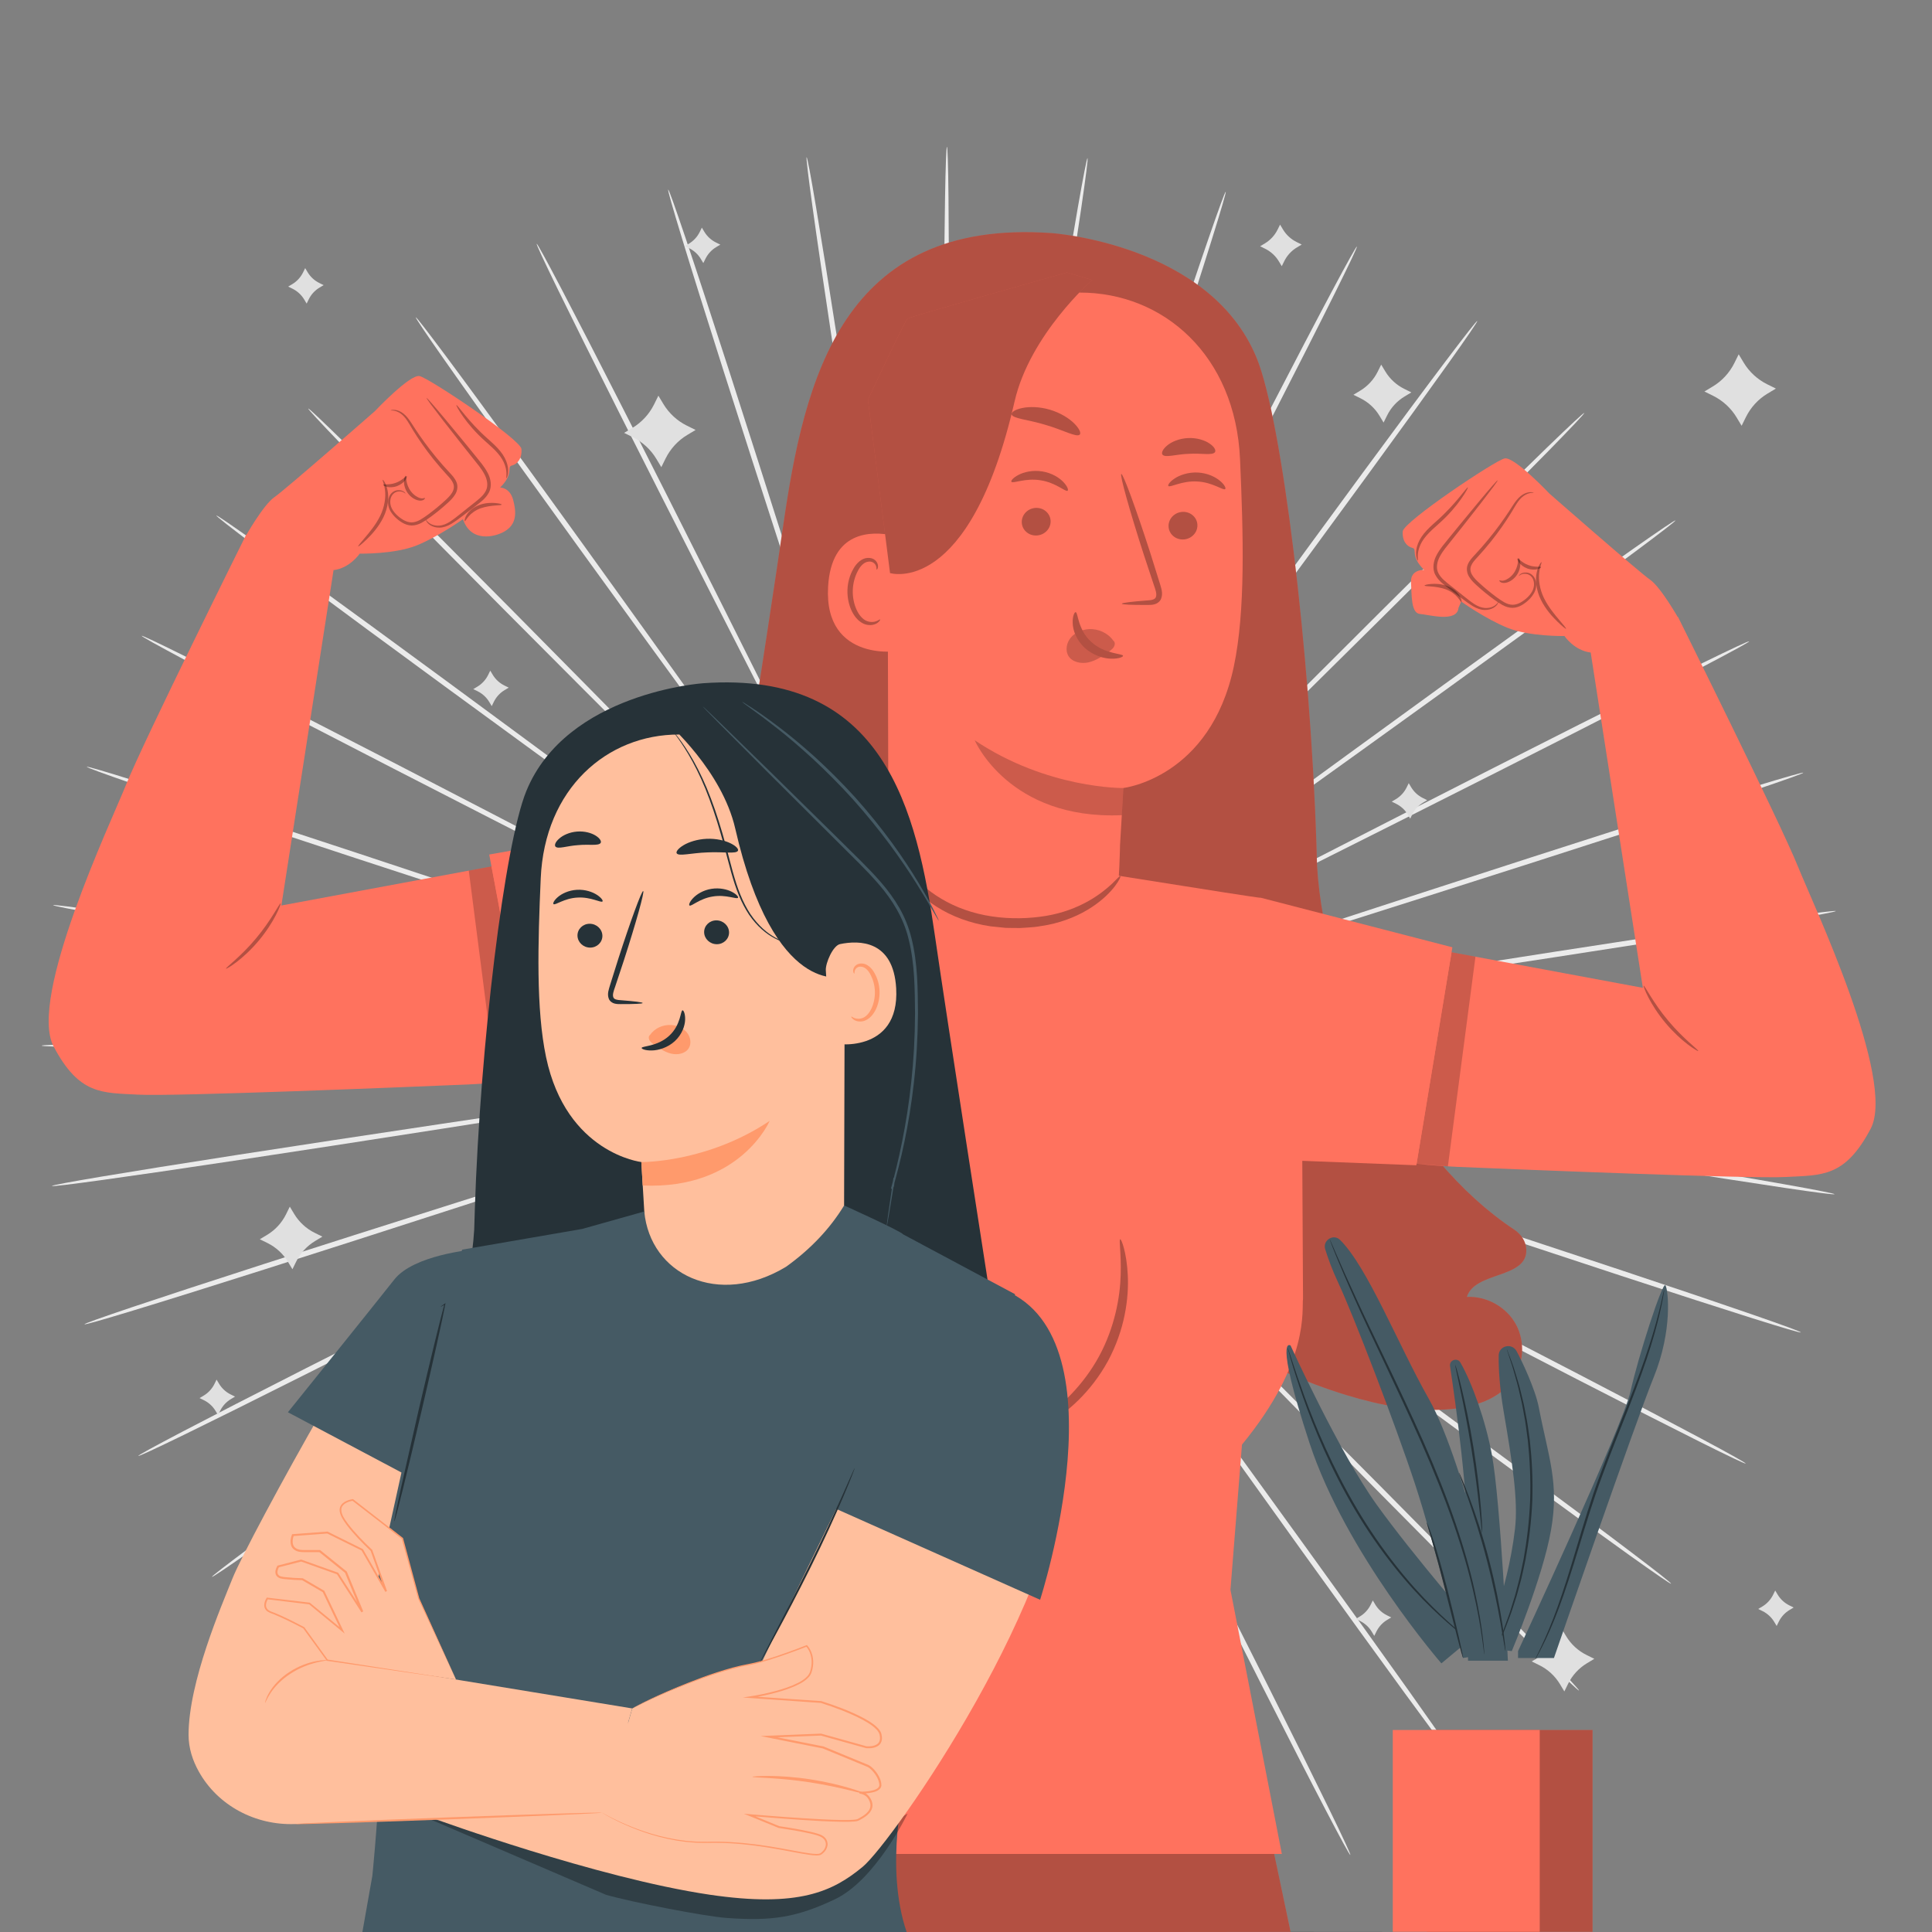 <?xml version="1.0" encoding="utf-8"?>
<!-- Generator: Adobe Illustrator 27.3.1, SVG Export Plug-In . SVG Version: 6.00 Build 0)  -->
<svg version="1.1" xmlns="http://www.w3.org/2000/svg" xmlns:xlink="http://www.w3.org/1999/xlink" x="0px" y="0px"
	 viewBox="0 0 500 500" style="enable-background:new 0 0 500 500;" xml:space="preserve">
<rect x="0" y="0" width="500" height="500" fill="#808080" stroke="none"/>
<style type="text/css">
	.st0{fill:#EBEBEB;}
	.st1{fill:#E0E0E0;}
	.st2{display:none;}
	.st3{display:inline;fill:#F5F5F5;}
	.st4{fill:#263238;}
	.st5{fill:#FF725E;}
	.st6{opacity:0.3;}
	.st7{opacity:0.2;}
	.st8{fill:#FFBF9D;}
	.st9{fill:#FF9A6C;}
	.st10{fill:#455A64;}
</style>
<g id="Background_Complete">
	<g>
		<g>
			<g>
				<g>
					<g>
						<path class="st0" d="M310.86,272.21c-46.12-0.44-87.86-0.85-118.12-1.14c-15.09-0.07-27.31-0.13-35.8-0.17
							c-4.2,0.01-7.47,0.02-9.73,0.02c-1.09,0.01-1.93,0.03-2.53,0.03c-0.57,0.01-0.86,0.03-0.86,0.05c0,0.02,0.29,0.04,0.86,0.06
							c0.6,0.01,1.44,0.03,2.53,0.06c2.26,0.03,5.53,0.07,9.73,0.12c8.48,0.05,20.7,0.11,35.8,0.19c30.26,0.02,72,0.05,118.12,0.08
							c46.1-0.01,87.85,0.06,118.07,0.28c15.11,0.11,27.34,0.25,35.79,0.42c4.23,0.08,7.51,0.17,9.73,0.25
							c2.22,0.09,3.39,0.17,3.39,0.26c0,0.08-1.17,0.16-3.4,0.22c-2.23,0.06-5.51,0.12-9.73,0.15c-8.45,0.08-20.68,0.09-35.8,0.05
							C398.71,273.05,356.96,272.69,310.86,272.21z"/>
					</g>
				</g>
			</g>
		</g>
	</g>
	<g>
		<g>
			<g>
				<g>
					<g>
						<path class="st0" d="M309.94,282.62c-45.49-7.61-86.66-14.5-116.51-19.49c-14.9-2.42-26.96-4.37-35.34-5.73
							c-4.15-0.64-7.39-1.14-9.62-1.49c-1.08-0.15-1.91-0.27-2.51-0.36c-0.57-0.07-0.86-0.1-0.86-0.09c0,0.02,0.28,0.08,0.84,0.19
							c0.59,0.11,1.42,0.26,2.49,0.45c2.23,0.38,5.45,0.93,9.59,1.64c8.37,1.36,20.43,3.33,35.33,5.76
							c29.89,4.72,71.12,11.23,116.68,18.42c45.54,7.15,86.78,13.7,116.6,18.61c14.91,2.46,26.97,4.5,35.29,5.98
							c4.16,0.74,7.39,1.33,9.57,1.77c2.18,0.43,3.32,0.7,3.31,0.78c-0.01,0.08-1.18-0.02-3.39-0.3c-2.21-0.28-5.46-0.74-9.64-1.36
							c-8.36-1.24-20.45-3.12-35.37-5.51C396.59,297.11,355.41,290.26,309.94,282.62z"/>
					</g>
				</g>
			</g>
		</g>
	</g>
	<g>
		<g>
			<g>
				<g>
					<g>
						<path class="st0" d="M307.4,292.75c-43.73-14.68-83.3-27.97-111.98-37.6c-14.33-4.73-25.93-8.56-33.99-11.22
							c-4-1.29-7.11-2.29-9.26-2.98c-1.04-0.32-1.84-0.57-2.42-0.75c-0.55-0.16-0.83-0.24-0.84-0.22c-0.01,0.02,0.27,0.13,0.8,0.32
							c0.57,0.2,1.36,0.48,2.39,0.84c2.14,0.73,5.24,1.78,9.22,3.13c8.05,2.67,19.65,6.51,33.98,11.25
							c28.77,9.36,68.46,22.28,112.32,36.56c43.85,14.23,83.54,27.19,112.21,36.74c14.34,4.77,25.92,8.69,33.91,11.46
							c3.99,1.38,7.09,2.48,9.18,3.25s3.17,1.22,3.15,1.3c-0.03,0.08-1.16-0.21-3.3-0.83c-2.14-0.63-5.27-1.59-9.31-2.86
							c-8.06-2.54-19.7-6.3-34.06-11.01C390.68,320.72,351.1,307.46,307.4,292.75z"/>
					</g>
				</g>
			</g>
		</g>
	</g>
	<g>
		<g>
			<g>
				<g>
					<g>
						<path class="st0" d="M303.3,302.35c-40.87-21.38-77.86-40.72-104.67-54.74c-13.41-6.93-24.26-12.54-31.8-16.43
							c-3.75-1.9-6.67-3.38-8.68-4.4c-0.98-0.48-1.73-0.85-2.27-1.12c-0.51-0.25-0.78-0.37-0.79-0.35
							c-0.01,0.02,0.24,0.17,0.74,0.44c0.53,0.29,1.27,0.69,2.23,1.21c2,1.05,4.89,2.58,8.61,4.54c7.53,3.9,18.39,9.52,31.79,16.46
							c26.94,13.78,64.1,32.78,105.17,53.79c41.06,20.96,78.22,40,105.03,53.95c13.41,6.97,24.23,12.66,31.69,16.65
							c3.73,1.99,6.61,3.56,8.55,4.65c1.94,1.09,2.94,1.7,2.9,1.77c-0.04,0.07-1.11-0.39-3.13-1.34c-2.01-0.96-4.96-2.4-8.74-4.29
							c-7.56-3.78-18.46-9.32-31.9-16.24C381.15,343.07,344.14,323.75,303.3,302.35z"/>
					</g>
				</g>
			</g>
		</g>
	</g>
	<g>
		<g>
			<g>
				<g>
					<g>
						<path class="st0" d="M297.75,311.19c-37.03-27.5-70.54-52.39-94.83-70.43c-12.16-8.94-22.01-16.18-28.84-21.2
							c-3.4-2.46-6.05-4.38-7.88-5.71c-0.89-0.63-1.58-1.11-2.07-1.46c-0.47-0.32-0.72-0.48-0.73-0.47
							c-0.01,0.01,0.21,0.2,0.66,0.55c0.48,0.37,1.14,0.88,2.01,1.54c1.81,1.35,4.43,3.31,7.79,5.83
							c6.83,5.03,16.67,12.27,28.83,21.22c24.45,17.82,58.19,42.4,95.47,69.56c37.28,27.12,71,51.74,95.31,69.7
							c12.15,8.98,21.96,16.29,28.69,21.4c3.37,2.55,5.97,4.55,7.72,5.93c1.75,1.38,2.64,2.14,2.59,2.21
							c-0.05,0.07-1.04-0.56-2.88-1.82c-1.84-1.26-4.52-3.15-7.96-5.6c-6.88-4.91-16.78-12.09-28.97-21.02
							C368.27,363.58,334.74,338.71,297.75,311.19z"/>
					</g>
				</g>
			</g>
		</g>
	</g>
	<g>
		<g>
			<g>
				<g>
					<g>
						<path class="st0" d="M290.88,319.06c-32.3-32.93-61.53-62.72-82.72-84.32c-10.62-10.72-19.22-19.4-25.19-25.43
							c-2.98-2.96-5.3-5.27-6.9-6.86c-0.78-0.76-1.38-1.35-1.82-1.76c-0.41-0.39-0.63-0.59-0.64-0.58
							c-0.01,0.01,0.18,0.23,0.57,0.65c0.42,0.44,0.99,1.04,1.75,1.83c1.58,1.62,3.86,3.96,6.79,6.97
							c5.97,6.03,14.56,14.72,25.18,25.45c21.38,21.4,50.89,50.94,83.49,83.57c32.61,32.59,62.09,62.15,83.31,83.68
							c10.61,10.76,19.16,19.51,25.02,25.6c2.93,3.05,5.19,5.43,6.7,7.06c1.51,1.63,2.28,2.52,2.22,2.58
							c-0.06,0.06-0.94-0.71-2.56-2.24c-1.62-1.53-3.98-3.81-6.99-6.77c-6.03-5.92-14.7-14.56-25.35-25.27
							C352.4,381.77,323.14,351.99,290.88,319.06z"/>
					</g>
				</g>
			</g>
		</g>
	</g>
	<g>
		<g>
			<g>
				<g>
					<g>
						<path class="st0" d="M282.88,325.76c-26.79-37.55-51.03-71.53-68.6-96.16c-8.83-12.24-15.97-22.16-20.93-29.04
							c-2.48-3.39-4.42-6.03-5.75-7.85c-0.65-0.87-1.16-1.54-1.52-2.03c-0.35-0.45-0.53-0.68-0.55-0.67
							c-0.01,0.01,0.14,0.26,0.46,0.73c0.34,0.49,0.82,1.19,1.44,2.08c1.31,1.84,3.2,4.51,5.63,7.94
							c4.96,6.89,12.09,16.8,20.91,29.05c17.79,24.47,42.34,58.23,69.47,95.53c27.14,37.27,51.67,71.05,69.28,95.61
							c8.81,12.28,15.89,22.25,20.73,29.18c2.42,3.46,4.28,6.17,5.52,8.02c1.24,1.85,1.86,2.85,1.79,2.9
							c-0.07,0.05-0.82-0.85-2.18-2.61c-1.36-1.76-3.34-4.38-5.86-7.78c-5.04-6.79-12.25-16.66-21.11-28.91
							C333.9,397.28,309.63,363.31,282.88,325.76z"/>
					</g>
				</g>
			</g>
		</g>
	</g>
	<g>
		<g>
			<g>
				<g>
					<g>
						<path class="st0" d="M273.93,331.13c-20.59-41.28-39.21-78.63-52.72-105.71c-6.8-13.47-12.31-24.38-16.13-31.95
							c-1.92-3.74-3.42-6.65-4.45-8.66c-0.51-0.96-0.9-1.71-1.18-2.24c-0.27-0.5-0.42-0.75-0.44-0.75c-0.02,0.01,0.1,0.28,0.34,0.79
							c0.26,0.54,0.62,1.3,1.1,2.28c1,2.02,2.45,4.96,4.32,8.72c3.82,7.58,9.32,18.49,16.11,31.97
							c13.75,26.95,32.72,64.13,53.68,105.22c20.98,41.05,39.93,78.25,53.48,105.27c6.78,13.51,12.21,24.46,15.91,32.06
							c1.85,3.8,3.27,6.76,4.2,8.78c0.93,2.02,1.39,3.1,1.31,3.14c-0.08,0.04-0.68-0.97-1.75-2.92c-1.07-1.95-2.61-4.85-4.57-8.6
							c-3.92-7.49-9.5-18.37-16.33-31.85C313.14,409.75,294.47,372.4,273.93,331.13z"/>
					</g>
				</g>
			</g>
		</g>
	</g>
	<g>
		<g>
			<g>
				<g>
					<g>
						<path class="st0" d="M264.25,335.03c-13.83-44-26.35-83.82-35.43-112.69c-4.6-14.38-8.32-26.01-10.91-34.09
							c-1.31-3.99-2.33-7.1-3.03-9.25c-0.35-1.03-0.62-1.83-0.82-2.4c-0.19-0.54-0.3-0.81-0.31-0.81c-0.02,0.01,0.05,0.29,0.21,0.84
							c0.17,0.58,0.41,1.38,0.72,2.43c0.67,2.16,1.64,5.28,2.89,9.29c2.58,8.08,6.29,19.72,10.88,34.1
							c9.34,28.78,22.22,68.48,36.46,112.36c14.27,43.84,27.12,83.56,36.25,112.37c4.57,14.4,8.21,26.08,10.67,34.17
							c1.23,4.04,2.16,7.19,2.76,9.33c0.6,2.14,0.88,3.28,0.8,3.31c-0.08,0.03-0.52-1.06-1.26-3.16c-0.75-2.1-1.82-5.2-3.16-9.21
							c-2.69-8.01-6.49-19.64-11.12-34.03C290.6,418.84,278.04,379.02,264.25,335.03z"/>
					</g>
				</g>
			</g>
		</g>
	</g>
	<g>
		<g>
			<g>
				<g>
					<g>
						<path class="st0" d="M254.07,337.36c-6.74-45.63-12.84-86.92-17.26-116.86c-2.28-14.92-4.12-27-5.4-35.39
							c-0.67-4.15-1.18-7.38-1.54-9.61c-0.19-1.07-0.33-1.9-0.43-2.49c-0.1-0.56-0.16-0.85-0.18-0.84c-0.02,0,0.01,0.29,0.08,0.86
							c0.08,0.6,0.19,1.43,0.33,2.51c0.32,2.24,0.79,5.47,1.39,9.63c1.28,8.39,3.11,20.47,5.38,35.39
							c4.69,29.89,11.17,71.13,18.33,116.69c7.19,45.54,13.63,86.79,18.12,116.68c2.25,14.94,4.01,27.05,5.16,35.42
							c0.58,4.19,1,7.44,1.26,9.65c0.26,2.21,0.35,3.38,0.27,3.39c-0.08,0.01-0.34-1.13-0.75-3.32c-0.41-2.19-0.97-5.42-1.67-9.59
							c-1.39-8.34-3.32-20.42-5.62-35.35C266.9,424.27,260.77,382.97,254.07,337.36z"/>
					</g>
				</g>
			</g>
		</g>
	</g>
	<g>
		<g>
			<g>
				<g>
					<g>
						<path class="st0" d="M243.65,338.07c0.42-46.12,0.79-87.86,1.06-118.12c0.06-15.09,0.12-27.31,0.15-35.8
							c-0.01-4.2-0.02-7.47-0.03-9.73c-0.02-1.09-0.03-1.93-0.04-2.53c-0.01-0.57-0.03-0.86-0.05-0.86c-0.02,0-0.04,0.29-0.06,0.86
							c-0.01,0.6-0.03,1.44-0.06,2.53c-0.03,2.26-0.07,5.53-0.12,9.73c-0.04,8.48-0.1,20.7-0.17,35.8c0,30.26,0,72,0,118.12
							c0.03,46.1,0,87.85-0.21,118.08c-0.1,15.11-0.24,27.34-0.39,35.79c-0.08,4.23-0.16,7.51-0.25,9.73
							c-0.09,2.23-0.17,3.39-0.25,3.39c-0.08,0-0.16-1.17-0.22-3.39c-0.06-2.23-0.12-5.51-0.16-9.73
							c-0.08-8.45-0.11-20.68-0.07-35.8C242.86,425.91,243.2,384.17,243.65,338.07z"/>
					</g>
				</g>
			</g>
		</g>
	</g>
	<g>
		<g>
			<g>
				<g>
					<g>
						<path class="st0" d="M233.24,337.15c7.58-45.5,14.44-86.67,19.41-116.52c2.41-14.9,4.36-26.96,5.71-35.34
							c0.64-4.15,1.14-7.39,1.48-9.62c0.15-1.08,0.27-1.91,0.36-2.51c0.07-0.57,0.1-0.86,0.09-0.86c-0.02,0-0.08,0.28-0.19,0.84
							c-0.11,0.59-0.26,1.42-0.45,2.49c-0.38,2.23-0.93,5.45-1.63,9.6c-1.36,8.38-3.32,20.44-5.73,35.33
							c-4.7,29.89-11.18,71.12-18.35,116.69c-7.12,45.55-13.64,86.79-18.54,116.61c-2.45,14.91-4.48,26.97-5.95,35.3
							c-0.74,4.16-1.33,7.39-1.76,9.58c-0.43,2.18-0.7,3.32-0.78,3.31c-0.08-0.01,0.02-1.18,0.3-3.39c0.28-2.21,0.74-5.46,1.35-9.64
							c1.23-8.36,3.11-20.45,5.49-35.37C218.8,423.81,225.63,382.62,233.24,337.15z"/>
					</g>
				</g>
			</g>
		</g>
	</g>
	<g>
		<g>
			<g>
				<g>
					<g>
						<path class="st0" d="M223.11,334.62c14.65-43.74,27.91-83.32,37.53-112c4.72-14.33,8.55-25.94,11.2-34
							c1.29-4,2.28-7.12,2.98-9.27c0.32-1.04,0.57-1.84,0.75-2.42c0.16-0.55,0.24-0.83,0.22-0.84c-0.02-0.01-0.13,0.27-0.32,0.8
							c-0.2,0.57-0.48,1.36-0.84,2.39c-0.72,2.14-1.77,5.24-3.12,9.22c-2.66,8.06-6.49,19.66-11.23,33.99
							c-9.35,28.78-22.24,68.48-36.49,112.35c-14.21,43.86-27.13,83.56-36.67,112.24c-4.76,14.34-8.67,25.93-11.44,33.92
							c-1.38,3.99-2.48,7.09-3.25,9.18c-0.77,2.09-1.22,3.17-1.3,3.15c-0.08-0.03,0.21-1.16,0.83-3.3c0.62-2.14,1.59-5.28,2.85-9.31
							c2.53-8.07,6.28-19.71,10.99-34.07C195.19,417.92,208.43,378.32,223.11,334.62z"/>
					</g>
				</g>
			</g>
		</g>
	</g>
	<g>
		<g>
			<g>
				<g>
					<g>
						<path class="st0" d="M213.5,330.53c21.35-40.89,40.67-77.89,54.68-104.71c6.92-13.41,12.52-24.27,16.41-31.81
							c1.9-3.75,3.38-6.67,4.4-8.68c0.48-0.98,0.85-1.73,1.12-2.27c0.25-0.51,0.36-0.78,0.35-0.79c-0.02-0.01-0.17,0.24-0.44,0.74
							c-0.29,0.53-0.69,1.27-1.2,2.23c-1.05,2-2.58,4.89-4.53,8.61c-3.9,7.54-9.51,18.39-16.44,31.8
							c-13.76,26.95-32.74,64.12-53.72,105.2c-20.94,41.08-39.95,78.24-53.88,105.07c-6.96,13.41-12.65,24.24-16.63,31.7
							c-1.99,3.73-3.56,6.61-4.65,8.55c-1.09,1.94-1.7,2.94-1.77,2.9c-0.07-0.04,0.39-1.11,1.34-3.13c0.95-2.01,2.4-4.96,4.28-8.74
							c3.77-7.57,9.31-18.47,16.22-31.91C172.84,408.4,192.13,371.38,213.5,330.53z"/>
					</g>
				</g>
			</g>
		</g>
	</g>
	<g>
		<g>
			<g>
				<g>
					<g>
						<path class="st0" d="M204.66,324.98c27.48-37.05,52.35-70.57,70.37-94.87c8.93-12.17,16.16-22.02,21.18-28.85
							c2.46-3.41,4.38-6.06,5.7-7.89c0.63-0.89,1.11-1.58,1.46-2.07c0.32-0.47,0.48-0.72,0.47-0.73c-0.01-0.01-0.2,0.21-0.55,0.66
							c-0.37,0.48-0.88,1.14-1.54,2.01c-1.35,1.81-3.31,4.43-5.82,7.8c-5.03,6.84-12.26,16.68-21.2,28.84
							c-17.8,24.46-42.36,58.22-69.5,95.51c-27.1,37.3-51.69,71.04-69.64,95.35c-8.97,12.16-16.28,21.97-21.38,28.71
							c-2.55,3.37-4.55,5.97-5.93,7.72c-1.38,1.75-2.14,2.64-2.2,2.59c-0.07-0.05,0.56-1.04,1.81-2.88c1.26-1.84,3.14-4.52,5.6-7.97
							c4.91-6.88,12.08-16.79,21.01-28.98C152.32,395.54,177.17,361.98,204.66,324.98z"/>
					</g>
				</g>
			</g>
		</g>
	</g>
	<g>
		<g>
			<g>
				<g>
					<g>
						<path class="st0" d="M196.79,318.12c32.91-32.32,62.69-61.57,84.27-82.78c10.72-10.63,19.39-19.23,25.41-25.21
							c2.96-2.98,5.27-5.3,6.86-6.9c0.76-0.78,1.34-1.38,1.76-1.82c0.39-0.41,0.59-0.63,0.58-0.64c-0.01-0.01-0.23,0.18-0.65,0.57
							c-0.44,0.42-1.04,0.99-1.83,1.75c-1.62,1.58-3.96,3.86-6.96,6.8c-6.03,5.97-14.71,14.57-25.43,25.19
							c-21.39,21.4-50.9,50.92-83.52,83.54c-32.57,32.63-62.11,62.13-83.62,83.36c-10.75,10.62-19.5,19.17-25.59,25.03
							c-3.04,2.93-5.42,5.19-7.06,6.71c-1.63,1.51-2.52,2.28-2.58,2.22c-0.06-0.06,0.71-0.94,2.24-2.56c1.53-1.62,3.81-3.98,6.77-7
							c5.92-6.04,14.55-14.7,25.26-25.36C134.12,379.68,163.88,350.4,196.79,318.12z"/>
					</g>
				</g>
			</g>
		</g>
	</g>
	<g>
		<g>
			<g>
				<g>
					<g>
						<path class="st0" d="M190.09,310.12c37.53-26.81,71.5-51.07,96.12-68.66c12.24-8.83,22.15-15.98,29.03-20.95
							c3.39-2.49,6.03-4.42,7.85-5.75c0.87-0.65,1.54-1.16,2.02-1.52c0.45-0.35,0.68-0.53,0.67-0.55c-0.01-0.01-0.26,0.14-0.73,0.46
							c-0.49,0.34-1.18,0.82-2.08,1.44c-1.84,1.31-4.51,3.2-7.94,5.63c-6.88,4.96-16.8,12.1-29.04,20.93
							c-24.46,17.81-58.2,42.38-95.49,69.53c-37.25,27.17-71.02,51.71-95.57,69.34c-12.28,8.81-22.24,15.9-29.17,20.75
							c-3.46,2.42-6.17,4.29-8.01,5.53c-1.85,1.24-2.84,1.86-2.89,1.79c-0.05-0.07,0.85-0.82,2.61-2.18
							c1.76-1.36,4.38-3.34,7.77-5.86c6.78-5.04,16.66-12.26,28.9-21.13C118.6,361.18,152.55,336.89,190.09,310.12z"/>
					</g>
				</g>
			</g>
		</g>
	</g>
	<g>
		<g>
			<g>
				<g>
					<g>
						<path class="st0" d="M184.71,301.17c41.26-20.61,78.61-39.26,105.67-52.78c13.47-6.81,24.37-12.33,31.94-16.15
							c3.74-1.92,6.64-3.42,8.65-4.46c0.96-0.51,1.71-0.9,2.24-1.19c0.5-0.27,0.75-0.42,0.75-0.44c-0.01-0.02-0.28,0.1-0.79,0.34
							c-0.54,0.26-1.3,0.62-2.28,1.1c-2.02,1-4.95,2.45-8.72,4.32c-7.57,3.82-18.48,9.33-31.96,16.13
							c-26.94,13.77-64.11,32.76-105.19,53.75c-41.04,21.01-78.23,39.98-105.24,53.55c-13.5,6.79-24.46,12.23-32.05,15.93
							c-3.8,1.85-6.76,3.27-8.78,4.2c-2.02,0.94-3.1,1.39-3.14,1.31c-0.04-0.08,0.97-0.68,2.92-1.75c1.95-1.07,4.85-2.61,8.59-4.57
							c7.49-3.92,18.37-9.51,31.84-16.35C106.12,340.43,143.45,321.74,184.71,301.17z"/>
					</g>
				</g>
			</g>
		</g>
	</g>
	<g>
		<g>
			<g>
				<g>
					<g>
						<path class="st0" d="M180.8,291.49c43.99-13.86,83.81-26.41,112.66-35.5c14.37-4.61,26.01-8.34,34.09-10.93
							c3.99-1.31,7.1-2.34,9.25-3.04c1.03-0.35,1.83-0.62,2.4-0.82c0.54-0.19,0.81-0.3,0.8-0.31c-0.01-0.02-0.29,0.05-0.84,0.21
							c-0.58,0.17-1.38,0.41-2.43,0.72c-2.16,0.67-5.28,1.64-9.29,2.89c-8.08,2.58-19.72,6.3-34.1,10.9
							c-28.77,9.36-68.47,22.27-112.33,36.53c-43.83,14.29-83.54,27.17-112.35,36.32c-14.4,4.58-26.07,8.23-34.16,10.69
							c-4.04,1.23-7.19,2.16-9.33,2.77c-2.14,0.61-3.28,0.88-3.31,0.8c-0.03-0.08,1.06-0.52,3.16-1.27c2.1-0.75,5.2-1.82,9.21-3.17
							c8.01-2.69,19.64-6.5,34.02-11.14C97.01,317.89,136.82,305.32,180.8,291.49z"/>
					</g>
				</g>
			</g>
		</g>
	</g>
	<g>
		<g>
			<g>
				<g>
					<g>
						<path class="st0" d="M178.47,281.32c45.63-6.77,86.92-12.89,116.85-17.33c14.92-2.29,27-4.14,35.38-5.43
							c4.15-0.67,7.38-1.19,9.61-1.55c1.07-0.19,1.9-0.33,2.49-0.43c0.56-0.1,0.85-0.17,0.84-0.18c0-0.02-0.29,0.01-0.86,0.08
							c-0.6,0.08-1.43,0.19-2.51,0.33c-2.23,0.32-5.47,0.79-9.63,1.4c-8.39,1.28-20.47,3.12-35.39,5.4
							c-29.89,4.71-71.12,11.22-116.68,18.4c-45.53,7.22-86.78,13.69-116.67,18.19c-14.94,2.26-27.04,4.02-35.42,5.18
							c-4.19,0.58-7.44,1.01-9.65,1.27c-2.21,0.26-3.38,0.36-3.39,0.27c-0.01-0.08,1.13-0.34,3.32-0.75
							c2.19-0.41,5.42-0.98,9.59-1.68c8.34-1.4,20.41-3.33,35.35-5.65C91.57,294.21,132.86,288.05,178.47,281.32z"/>
					</g>
				</g>
			</g>
		</g>
	</g>
	<g>
		<g>
			<g>
				<g>
					<g>
						<path class="st0" d="M177.75,270.9c46.12,0.39,87.86,0.74,118.12,0.99c15.09,0.05,27.31,0.1,35.8,0.13
							c4.2-0.02,7.47-0.03,9.73-0.03c1.09-0.02,1.93-0.03,2.53-0.04c0.57-0.01,0.86-0.03,0.86-0.05c0-0.02-0.29-0.04-0.86-0.05
							c-0.6-0.01-1.44-0.03-2.53-0.06c-2.26-0.03-5.53-0.06-9.73-0.11c-8.48-0.04-20.7-0.09-35.8-0.15
							c-30.26,0.02-72,0.04-118.12,0.07c-46.1,0.06-87.85,0.05-118.08-0.13c-15.11-0.09-27.34-0.22-35.79-0.37
							c-4.23-0.08-7.51-0.16-9.73-0.24c-2.23-0.08-3.39-0.17-3.39-0.25c0-0.08,1.17-0.16,3.39-0.23c2.23-0.07,5.51-0.12,9.73-0.17
							c8.45-0.09,20.68-0.12,35.8-0.09C89.9,270.16,131.65,270.48,177.75,270.9z"/>
					</g>
				</g>
			</g>
		</g>
	</g>
	<g>
		<g>
			<g>
				<g>
					<g>
						<path class="st0" d="M178.66,260.49c45.5,7.55,86.68,14.39,116.53,19.34c14.9,2.4,26.96,4.34,35.34,5.69
							c4.15,0.64,7.39,1.13,9.62,1.47c1.08,0.15,1.91,0.27,2.51,0.35c0.57,0.07,0.86,0.1,0.86,0.08c0-0.02-0.28-0.08-0.84-0.19
							c-0.59-0.11-1.42-0.26-2.49-0.45c-2.23-0.38-5.45-0.92-9.6-1.62c-8.38-1.35-20.44-3.3-35.34-5.71
							c-29.89-4.68-71.13-11.14-116.7-18.27c-45.55-7.1-86.79-13.59-116.62-18.47c-14.91-2.44-26.98-4.46-35.3-5.93
							c-4.16-0.73-7.39-1.32-9.58-1.75c-2.18-0.43-3.33-0.7-3.31-0.78c0.01-0.08,1.18,0.02,3.39,0.3c2.21,0.28,5.46,0.73,9.64,1.35
							c8.36,1.23,20.45,3.09,35.38,5.47C91.99,246.1,133.18,252.91,178.66,260.49z"/>
					</g>
				</g>
			</g>
		</g>
	</g>
	<g>
		<g>
			<g>
				<g>
					<g>
						<path class="st0" d="M181.19,250.35c43.75,14.63,83.33,27.86,112.03,37.45c14.34,4.71,25.95,8.53,34.01,11.18
							c4,1.28,7.12,2.28,9.27,2.97c1.04,0.32,1.84,0.57,2.42,0.74c0.55,0.16,0.83,0.24,0.84,0.22c0.01-0.02-0.27-0.13-0.8-0.32
							c-0.57-0.2-1.36-0.48-2.39-0.84c-2.14-0.72-5.24-1.77-9.22-3.12c-8.06-2.66-19.66-6.48-34-11.21
							c-28.78-9.33-68.49-22.2-112.37-36.42c-43.87-14.18-83.57-27.08-112.26-36.6c-14.34-4.76-25.94-8.66-33.93-11.42
							c-4-1.38-7.09-2.47-9.18-3.24c-2.09-0.77-3.17-1.21-3.15-1.29c0.03-0.08,1.16,0.21,3.3,0.83c2.14,0.62,5.28,1.58,9.31,2.85
							c8.07,2.53,19.71,6.27,34.07,10.97C97.87,222.49,137.47,235.7,181.19,250.35z"/>
					</g>
				</g>
			</g>
		</g>
	</g>
	<g>
		<g>
			<g>
				<g>
					<g>
						<path class="st0" d="M185.27,240.75c40.9,21.32,77.91,40.62,104.74,54.61c13.42,6.91,24.28,12.51,31.82,16.39
							c3.75,1.9,6.67,3.37,8.68,4.39c0.98,0.48,1.73,0.85,2.27,1.12c0.51,0.25,0.78,0.36,0.79,0.35c0.01-0.02-0.24-0.17-0.74-0.44
							c-0.53-0.29-1.27-0.68-2.23-1.2c-2-1.05-4.89-2.57-8.62-4.53c-7.54-3.89-18.4-9.49-31.81-16.42
							c-26.95-13.74-64.14-32.7-105.24-53.65c-41.09-20.91-78.27-39.9-105.1-53.81c-13.42-6.95-24.25-12.63-31.71-16.61
							c-3.73-1.99-6.61-3.56-8.56-4.64c-1.94-1.09-2.94-1.7-2.91-1.77c0.04-0.07,1.11,0.39,3.13,1.34c2.01,0.95,4.96,2.39,8.75,4.28
							c7.57,3.77,18.48,9.3,31.92,16.2C107.37,200.13,144.41,219.4,185.27,240.75z"/>
					</g>
				</g>
			</g>
		</g>
	</g>
	<g>
		<g>
			<g>
				<g>
					<g>
						<path class="st0" d="M190.82,231.9c37.06,27.46,70.61,52.3,94.92,70.31c12.17,8.92,22.03,16.15,28.87,21.17
							c3.41,2.46,6.06,4.37,7.89,5.7c0.89,0.63,1.58,1.11,2.07,1.46c0.47,0.32,0.72,0.48,0.73,0.47c0.01-0.01-0.21-0.2-0.66-0.55
							c-0.48-0.37-1.15-0.87-2.01-1.54c-1.81-1.35-4.43-3.31-7.8-5.82c-6.84-5.02-16.69-12.25-28.85-21.19
							c-24.48-17.79-58.24-42.33-95.55-69.44c-37.32-27.07-71.07-51.65-95.4-69.58c-12.17-8.96-21.98-16.27-28.72-21.36
							c-3.37-2.55-5.98-4.55-7.73-5.92c-1.75-1.38-2.64-2.14-2.59-2.2c0.05-0.07,1.04,0.56,2.88,1.81c1.84,1.26,4.53,3.14,7.97,5.59
							c6.89,4.9,16.8,12.07,29,20.99C120.22,179.61,153.79,204.43,190.82,231.9z"/>
					</g>
				</g>
			</g>
		</g>
	</g>
	<g>
		<g>
			<g>
				<g>
					<g>
						<path class="st0" d="M197.67,224.03c32.34,32.89,61.61,62.65,82.83,84.22c10.64,10.71,19.25,19.38,25.22,25.4
							c2.98,2.96,5.31,5.26,6.91,6.86c0.78,0.76,1.39,1.34,1.82,1.76c0.41,0.39,0.63,0.59,0.65,0.57c0.01-0.01-0.18-0.23-0.57-0.65
							c-0.42-0.44-1-1.04-1.75-1.83c-1.58-1.62-3.86-3.95-6.8-6.96c-5.98-6.02-14.58-14.7-25.21-25.42
							c-21.41-21.38-50.95-50.87-83.59-83.46c-32.65-32.55-62.17-62.07-83.41-83.57c-10.62-10.75-19.18-19.49-25.05-25.57
							c-2.93-3.04-5.2-5.42-6.71-7.05c-1.51-1.63-2.28-2.52-2.22-2.58c0.06-0.06,0.94,0.71,2.56,2.24c1.62,1.53,3.98,3.81,7,6.76
							c6.04,5.91,14.71,14.54,25.38,25.24C136.07,161.39,165.37,191.13,197.67,224.03z"/>
					</g>
				</g>
			</g>
		</g>
	</g>
	<g>
		<g>
			<g>
				<g>
					<g>
						<path class="st0" d="M205.67,217.32c26.83,37.52,51.12,71.47,68.72,96.08c8.84,12.23,16,22.14,20.97,29.01
							c2.49,3.39,4.42,6.03,5.76,7.85c0.66,0.87,1.16,1.54,1.52,2.02c0.35,0.45,0.53,0.68,0.55,0.67c0.01-0.01-0.14-0.26-0.46-0.73
							c-0.34-0.49-0.82-1.18-1.44-2.08c-1.31-1.84-3.2-4.51-5.64-7.93c-4.97-6.88-12.11-16.79-20.95-29.03
							c-17.83-24.45-42.42-58.18-69.59-95.45c-27.19-37.23-51.76-70.99-69.4-95.53c-8.82-12.27-15.92-22.23-20.77-29.16
							c-2.43-3.46-4.29-6.16-5.53-8.01c-1.24-1.85-1.86-2.84-1.79-2.89c0.07-0.05,0.82,0.85,2.18,2.61
							c1.36,1.76,3.34,4.38,5.87,7.77c5.05,6.78,12.27,16.65,21.15,28.88C154.56,145.86,178.87,179.8,205.67,217.32z"/>
					</g>
				</g>
			</g>
		</g>
	</g>
	<g>
		<g>
			<g>
				<g>
					<g>
						<path class="st0" d="M214.61,211.93c20.64,41.25,39.31,78.58,52.85,105.64c6.82,13.46,12.34,24.36,16.17,31.93
							c1.93,3.74,3.43,6.64,4.46,8.65c0.51,0.96,0.9,1.7,1.19,2.24c0.27,0.5,0.42,0.75,0.44,0.75c0.02-0.01-0.1-0.28-0.34-0.79
							c-0.26-0.54-0.63-1.3-1.1-2.28c-1-2.02-2.46-4.95-4.33-8.72c-3.83-7.57-9.34-18.48-16.15-31.95
							c-13.78-26.93-32.8-64.09-53.82-105.15c-21.04-41.02-40.03-78.2-53.61-105.2c-6.8-13.5-12.24-24.45-15.95-32.04
							c-1.85-3.8-3.27-6.76-4.21-8.78c-0.94-2.02-1.39-3.1-1.32-3.14c0.08-0.04,0.68,0.97,1.75,2.92c1.07,1.95,2.62,4.85,4.58,8.59
							c3.92,7.49,9.52,18.36,16.37,31.83C175.3,133.36,194.01,170.69,214.61,211.93z"/>
					</g>
				</g>
			</g>
		</g>
	</g>
	<g>
		<g>
			<g>
				<g>
					<g>
						<path class="st0" d="M224.28,208.02c13.89,43.99,26.46,83.79,35.57,112.64c4.62,14.37,8.35,26,10.95,34.08
							c1.32,3.99,2.34,7.1,3.05,9.24c0.35,1.03,0.63,1.83,0.82,2.39c0.19,0.54,0.3,0.81,0.31,0.8c0.02-0.01-0.05-0.29-0.21-0.84
							c-0.17-0.58-0.41-1.38-0.73-2.43c-0.67-2.16-1.65-5.28-2.9-9.29c-2.59-8.08-6.32-19.72-10.92-34.09
							c-9.38-28.77-22.31-68.45-36.6-112.31c-14.32-43.82-27.23-83.53-36.4-112.33c-4.59-14.4-8.25-26.07-10.71-34.16
							c-1.23-4.04-2.17-7.19-2.78-9.33c-0.61-2.14-0.89-3.28-0.8-3.31c0.08-0.03,0.52,1.06,1.27,3.16c0.75,2.1,1.82,5.2,3.17,9.2
							c2.7,8.01,6.51,19.63,11.16,34.01C197.83,124.25,210.44,164.05,224.28,208.02z"/>
					</g>
				</g>
			</g>
		</g>
	</g>
	<g>
		<g>
			<g>
				<g>
					<g>
						<path class="st0" d="M234.46,205.68c6.8,45.62,12.95,86.91,17.41,116.83c2.3,14.92,4.16,26.99,5.45,35.38
							c0.67,4.15,1.19,7.38,1.55,9.61c0.19,1.07,0.33,1.9,0.43,2.49c0.1,0.56,0.17,0.85,0.18,0.84c0.02,0-0.01-0.29-0.08-0.86
							c-0.08-0.6-0.19-1.43-0.34-2.51c-0.33-2.23-0.8-5.47-1.4-9.63c-1.29-8.39-3.14-20.46-5.42-35.38
							c-4.73-29.88-11.26-71.11-18.47-116.67c-7.25-45.53-13.74-86.77-18.27-116.65c-2.26-14.94-4.04-27.04-5.2-35.42
							c-0.58-4.19-1.01-7.44-1.27-9.65c-0.26-2.21-0.36-3.38-0.28-3.39c0.08-0.01,0.34,1.13,0.76,3.32s0.98,5.42,1.68,9.59
							c1.4,8.34,3.34,20.41,5.67,35.34C221.52,118.79,227.7,160.07,234.46,205.68z"/>
					</g>
				</g>
			</g>
		</g>
	</g>
	<g>
		<g>
			<g>
				<g>
					<g>
						<path class="st0" d="M244.88,204.96c-0.36,46.12-0.68,87.86-0.92,118.12c-0.04,15.09-0.08,27.31-0.11,35.8
							c0.02,4.2,0.03,7.47,0.04,9.73c0.02,1.09,0.03,1.93,0.04,2.53c0.01,0.57,0.03,0.86,0.05,0.86c0.02,0,0.04-0.29,0.05-0.86
							c0.01-0.6,0.03-1.44,0.06-2.53c0.02-2.26,0.06-5.53,0.1-9.73c0.03-8.48,0.07-20.7,0.13-35.8c-0.04-30.26-0.09-72-0.15-118.12
							c-0.09-46.1-0.11-87.85,0.06-118.08c0.08-15.11,0.2-27.34,0.35-35.79c0.07-4.23,0.15-7.51,0.24-9.73
							c0.08-2.23,0.17-3.39,0.25-3.39c0.08,0,0.16,1.17,0.23,3.39c0.07,2.23,0.13,5.51,0.17,9.73c0.09,8.45,0.13,20.68,0.12,35.8
							C245.56,117.11,245.27,158.86,244.88,204.96z"/>
					</g>
				</g>
			</g>
		</g>
	</g>
	<g>
		<g>
			<g>
				<g>
					<g>
						<path class="st0" d="M255.29,205.86c-7.52,45.51-14.33,86.69-19.26,116.54c-2.39,14.9-4.32,26.97-5.66,35.35
							c-0.63,4.16-1.13,7.39-1.47,9.62c-0.15,1.08-0.27,1.91-0.35,2.51c-0.07,0.57-0.1,0.86-0.08,0.86c0.02,0,0.08-0.28,0.19-0.84
							c0.11-0.59,0.26-1.42,0.45-2.49c0.38-2.23,0.92-5.45,1.62-9.6c1.35-8.38,3.29-20.44,5.69-35.34
							c4.66-29.9,11.09-71.14,18.2-116.71c7.07-45.56,13.53-86.8,18.39-116.63c2.43-14.92,4.45-26.98,5.91-35.3
							c0.73-4.16,1.32-7.39,1.75-9.58c0.43-2.19,0.69-3.33,0.78-3.31c0.08,0.01-0.02,1.18-0.3,3.39c-0.28,2.21-0.73,5.46-1.34,9.64
							c-1.22,8.36-3.08,20.45-5.44,35.38C269.62,119.18,262.84,160.38,255.29,205.86z"/>
					</g>
				</g>
			</g>
		</g>
	</g>
	<g>
		<g>
			<g>
				<g>
					<g>
						<path class="st0" d="M265.43,208.38c-14.6,43.76-27.81,83.35-37.38,112.05c-4.7,14.34-8.51,25.95-11.16,34.01
							c-1.28,4-2.28,7.12-2.96,9.27c-0.32,1.04-0.57,1.84-0.74,2.42c-0.16,0.55-0.23,0.83-0.22,0.84c0.02,0.01,0.13-0.27,0.32-0.8
							c0.2-0.57,0.48-1.36,0.84-2.39c0.72-2.14,1.77-5.24,3.11-9.22c2.65-8.06,6.47-19.67,11.18-34
							c9.31-28.79,22.15-68.51,36.34-112.39c14.15-43.88,27.03-83.59,36.52-112.28c4.75-14.35,8.64-25.94,11.4-33.93
							c1.38-4,2.47-7.09,3.24-9.18c0.77-2.09,1.21-3.17,1.29-3.15c0.08,0.03-0.2,1.16-0.83,3.3c-0.62,2.14-1.58,5.28-2.84,9.31
							c-2.52,8.07-6.26,19.71-10.95,34.08C293.23,125.04,280.05,164.66,265.43,208.38z"/>
					</g>
				</g>
			</g>
		</g>
	</g>
	<g>
		<g>
			<g>
				<g>
					<g>
						<path class="st0" d="M275.03,212.46c-21.3,40.91-40.57,77.94-54.54,104.78c-6.9,13.42-12.49,24.29-16.37,31.83
							c-1.89,3.75-3.37,6.67-4.39,8.69c-0.48,0.98-0.85,1.73-1.11,2.27c-0.25,0.51-0.36,0.78-0.35,0.79
							c0.02,0.01,0.17-0.24,0.44-0.74c0.29-0.53,0.68-1.27,1.2-2.23c1.05-2,2.57-4.9,4.52-8.62c3.89-7.54,9.48-18.4,16.4-31.82
							c13.73-26.96,32.66-64.16,53.59-105.27c20.88-41.1,39.85-78.29,53.74-105.13c6.94-13.42,12.61-24.26,16.59-31.72
							c1.99-3.73,3.55-6.62,4.64-8.56c1.09-1.94,1.69-2.95,1.77-2.91c0.07,0.04-0.39,1.12-1.34,3.13c-0.95,2.01-2.39,4.96-4.27,8.75
							c-3.76,7.57-9.29,18.48-16.18,31.93C315.6,134.53,296.35,171.58,275.03,212.46z"/>
					</g>
				</g>
			</g>
		</g>
	</g>
	<g>
		<g>
			<g>
				<g>
					<g>
						<path class="st0" d="M283.89,218c-27.43,37.08-52.26,70.64-70.25,94.96c-8.92,12.18-16.13,22.04-21.15,28.88
							c-2.46,3.41-4.37,6.06-5.69,7.89c-0.63,0.89-1.11,1.58-1.46,2.07c-0.32,0.47-0.48,0.72-0.47,0.73
							c0.01,0.01,0.2-0.21,0.55-0.66c0.37-0.48,0.87-1.15,1.54-2.01c1.35-1.81,3.3-4.43,5.81-7.81c5.02-6.84,12.24-16.7,21.17-28.87
							c17.77-24.49,42.29-58.27,69.38-95.6c27.05-37.33,51.6-71.1,69.52-95.44c8.96-12.17,16.25-21.99,21.35-28.74
							c2.55-3.37,4.54-5.98,5.92-7.73c1.38-1.75,2.13-2.64,2.2-2.59c0.07,0.05-0.56,1.04-1.81,2.88c-1.25,1.84-3.14,4.53-5.59,7.97
							c-4.9,6.89-12.06,16.8-20.97,29.01C336.13,147.37,311.33,180.95,283.89,218z"/>
					</g>
				</g>
			</g>
		</g>
	</g>
	<g>
		<g>
			<g>
				<g>
					<g>
						<path class="st0" d="M291.76,224.85c-32.87,32.36-62.61,61.65-84.16,82.88c-10.7,10.64-19.37,19.26-25.38,25.24
							c-2.96,2.99-5.26,5.31-6.85,6.91c-0.76,0.78-1.34,1.39-1.76,1.82c-0.39,0.41-0.59,0.63-0.57,0.65
							c0.01,0.01,0.23-0.18,0.65-0.57c0.43-0.42,1.04-1,1.83-1.75c1.61-1.58,3.95-3.87,6.96-6.81c6.02-5.98,14.69-14.59,25.4-25.22
							c21.36-21.42,50.84-50.98,83.41-83.64c32.53-32.67,62.03-62.21,83.52-83.46c10.74-10.63,19.47-19.19,25.55-25.07
							c3.04-2.94,5.42-5.2,7.05-6.72c1.63-1.51,2.52-2.28,2.58-2.22c0.06,0.06-0.71,0.94-2.24,2.56c-1.52,1.62-3.8,3.98-6.76,7.01
							c-5.91,6.04-14.53,14.72-25.23,25.4C354.36,163.21,324.64,192.52,291.76,224.85z"/>
					</g>
				</g>
			</g>
		</g>
	</g>
	<g>
		<g>
			<g>
				<g>
					<g>
						<path class="st0" d="M298.48,232.84c-37.5,26.86-71.43,51.16-96.03,68.78c-12.23,8.85-22.13,16.01-29,20.99
							c-3.39,2.49-6.02,4.43-7.84,5.76c-0.87,0.66-1.54,1.16-2.02,1.52c-0.45,0.35-0.68,0.53-0.67,0.55
							c0.01,0.01,0.26-0.14,0.73-0.46c0.49-0.34,1.18-0.82,2.08-1.44c1.84-1.31,4.51-3.21,7.93-5.64
							c6.88-4.97,16.78-12.13,29.01-20.97c24.44-17.84,58.15-42.45,95.4-69.65c37.21-27.21,70.95-51.8,95.48-69.46
							c12.26-8.83,22.22-15.93,29.14-20.79c3.46-2.43,6.16-4.29,8.01-5.54c1.85-1.24,2.84-1.86,2.89-1.79
							c0.05,0.07-0.85,0.82-2.61,2.18s-4.38,3.35-7.77,5.87c-6.78,5.05-16.64,12.28-28.87,21.16
							C369.9,181.68,335.98,206.02,298.48,232.84z"/>
					</g>
				</g>
			</g>
		</g>
	</g>
	<g>
		<g>
			<g>
				<g>
					<g>
						<path class="st0" d="M303.87,241.77c-41.24,20.66-78.56,39.37-105.61,52.92c-13.46,6.83-24.36,12.36-31.92,16.2
							c-3.73,1.93-6.64,3.43-8.65,4.47c-0.96,0.51-1.7,0.91-2.24,1.19c-0.5,0.27-0.75,0.42-0.74,0.44c0.01,0.02,0.28-0.1,0.79-0.34
							c0.54-0.26,1.3-0.63,2.28-1.1c2.02-1.01,4.95-2.46,8.72-4.33c7.57-3.83,18.47-9.35,31.94-16.17
							c26.93-13.8,64.07-32.84,105.12-53.88c41.01-21.06,78.18-40.08,105.17-53.68c13.49-6.8,24.44-12.26,32.03-15.97
							c3.8-1.86,6.76-3.28,8.78-4.22c2.02-0.94,3.1-1.39,3.14-1.32c0.04,0.08-0.97,0.68-2.92,1.75c-1.95,1.07-4.85,2.62-8.59,4.58
							c-7.48,3.93-18.36,9.53-31.82,16.39C382.41,202.42,345.1,221.15,303.87,241.77z"/>
					</g>
				</g>
			</g>
		</g>
	</g>
	<g>
		<g>
			<g>
				<g>
					<g>
						<path class="st0" d="M307.79,251.45c-43.98,13.92-83.77,26.51-112.62,35.64c-14.37,4.63-26,8.37-34.07,10.97
							c-3.99,1.32-7.1,2.34-9.24,3.05c-1.03,0.35-1.82,0.63-2.39,0.82c-0.54,0.19-0.81,0.3-0.8,0.32c0.01,0.02,0.29-0.05,0.84-0.21
							c0.58-0.17,1.38-0.41,2.42-0.73c2.16-0.67,5.28-1.65,9.29-2.91c8.08-2.59,19.71-6.33,34.08-10.95
							c28.76-9.39,68.44-22.36,112.29-36.68c43.81-14.35,83.51-27.28,112.3-36.47c14.4-4.6,26.06-8.26,34.15-10.73
							c4.04-1.24,7.19-2.17,9.33-2.78c2.14-0.61,3.28-0.89,3.31-0.81c0.03,0.08-1.06,0.52-3.16,1.27c-2.1,0.75-5.2,1.83-9.2,3.18
							c-8.01,2.7-19.63,6.53-34,11.18C391.54,224.94,351.75,237.57,307.79,251.45z"/>
					</g>
				</g>
			</g>
		</g>
	</g>
	<g>
		<g>
			<g>
				<g>
					<g>
						<path class="st0" d="M310.13,261.62c-45.62,6.83-86.9,13-116.82,17.48c-14.92,2.31-26.99,4.18-35.38,5.47
							c-4.15,0.67-7.38,1.2-9.61,1.56c-1.07,0.19-1.9,0.33-2.49,0.43c-0.56,0.1-0.85,0.17-0.84,0.18c0,0.02,0.29-0.01,0.86-0.08
							c0.6-0.08,1.43-0.19,2.51-0.34c2.23-0.33,5.47-0.8,9.63-1.41c8.39-1.29,20.46-3.15,35.38-5.45
							c29.88-4.75,71.1-11.31,116.66-18.55c45.53-7.28,86.76-13.8,116.64-18.34c14.94-2.27,27.04-4.06,35.41-5.23
							c4.19-0.58,7.44-1.02,9.65-1.28c2.21-0.26,3.38-0.36,3.39-0.28c0.01,0.08-1.13,0.34-3.32,0.76c-2.19,0.41-5.42,0.98-9.59,1.69
							c-8.34,1.41-20.41,3.36-35.34,5.69C397.02,248.62,355.73,254.84,310.13,261.62z"/>
					</g>
				</g>
			</g>
		</g>
	</g>
	<g>
		<g>
			<g>
				<g>
					<g>
						<path class="st1" d="M357.45,94.36l1.05,1.74c1.18,1.96,2.89,3.54,4.94,4.55l1.82,0.9l-1.74,1.05
							c-1.96,1.18-3.54,2.89-4.55,4.94l-0.9,1.82l-1.05-1.74c-1.18-1.96-2.89-3.54-4.94-4.55l-1.82-0.9l1.74-1.05
							c1.96-1.18,3.54-2.89,4.55-4.94L357.45,94.36z"/>
					</g>
				</g>
			</g>
		</g>
	</g>
	<g>
		<g>
			<g>
				<g>
					<g>
						<path class="st1" d="M355.28,298.89l0.64,1.07c0.72,1.2,1.77,2.16,3.02,2.78l1.12,0.55l-1.07,0.64
							c-1.2,0.72-2.16,1.77-2.78,3.02l-0.55,1.12l-0.64-1.07c-0.72-1.2-1.77-2.16-3.02-2.78l-1.12-0.55l1.07-0.64
							c1.2-0.72,2.16-1.77,2.78-3.02L355.28,298.89z"/>
					</g>
				</g>
			</g>
		</g>
	</g>
	<g>
		<g>
			<g>
				<g>
					<g>
						<path class="st1" d="M459.42,411.62l0.64,1.07c0.72,1.2,1.77,2.16,3.02,2.78l1.12,0.55l-1.07,0.64
							c-1.2,0.72-2.16,1.77-2.78,3.02l-0.55,1.12l-0.64-1.07c-0.72-1.2-1.77-2.16-3.02-2.78l-1.12-0.55l1.07-0.64
							c1.2-0.72,2.16-1.77,2.78-3.02L459.42,411.62z"/>
					</g>
				</g>
			</g>
		</g>
	</g>
	<g>
		<g>
			<g>
				<g>
					<g>
						<path class="st1" d="M56.05,357.04l0.64,1.07c0.72,1.2,1.77,2.16,3.02,2.78l1.12,0.55l-1.07,0.64
							c-1.2,0.72-2.16,1.77-2.78,3.02l-0.55,1.12l-0.64-1.07c-0.72-1.2-1.77-2.16-3.02-2.78l-1.12-0.55l1.07-0.64
							c1.2-0.72,2.16-1.77,2.78-3.02L56.05,357.04z"/>
					</g>
				</g>
			</g>
		</g>
	</g>
	<g>
		<g>
			<g>
				<g>
					<g>
						<path class="st1" d="M181.64,58.91l0.64,1.07c0.72,1.2,1.77,2.16,3.02,2.78l1.12,0.55l-1.07,0.64
							c-1.2,0.72-2.16,1.77-2.78,3.02l-0.55,1.12l-0.64-1.07c-0.72-1.2-1.77-2.16-3.02-2.78l-1.12-0.55l1.07-0.64
							c1.2-0.72,2.16-1.77,2.78-3.02L181.64,58.91z"/>
					</g>
				</g>
			</g>
		</g>
	</g>
	<g>
		<g>
			<g>
				<g>
					<g>
						<path class="st1" d="M78.98,69.39l0.64,1.07c0.72,1.2,1.77,2.16,3.02,2.78l1.12,0.55l-1.07,0.64
							c-1.2,0.72-2.16,1.77-2.78,3.02l-0.55,1.12l-0.64-1.07c-0.72-1.2-1.77-2.16-3.02-2.78l-1.12-0.55l1.07-0.64
							c1.2-0.72,2.16-1.77,2.78-3.02L78.98,69.39z"/>
					</g>
				</g>
			</g>
		</g>
	</g>
	<g>
		<g>
			<g>
				<g>
					<g>
						<path class="st1" d="M126.88,173.56l0.64,1.07c0.72,1.2,1.77,2.16,3.02,2.78l1.12,0.55l-1.07,0.64
							c-1.2,0.72-2.16,1.77-2.78,3.02l-0.55,1.12l-0.64-1.07c-0.72-1.2-1.77-2.16-3.02-2.78l-1.12-0.55l1.07-0.64
							c1.2-0.72,2.16-1.77,2.78-3.02L126.88,173.56z"/>
					</g>
				</g>
			</g>
		</g>
	</g>
	<g>
		<g>
			<g>
				<g>
					<g>
						<path class="st1" d="M364.58,202.68l0.64,1.07c0.72,1.2,1.77,2.16,3.02,2.78l1.12,0.55l-1.07,0.64
							c-1.2,0.72-2.16,1.77-2.78,3.02l-0.55,1.12l-0.64-1.07c-0.72-1.2-1.77-2.16-3.02-2.78l-1.12-0.55l1.07-0.64
							c1.2-0.72,2.16-1.77,2.78-3.02L364.58,202.68z"/>
					</g>
				</g>
			</g>
		</g>
	</g>
	<g>
		<g>
			<g>
				<g>
					<g>
						<path class="st1" d="M355.28,414.19l0.64,1.07c0.72,1.2,1.77,2.16,3.02,2.78l1.12,0.55l-1.07,0.64
							c-1.2,0.72-2.16,1.77-2.78,3.02l-0.55,1.12l-0.64-1.07c-0.72-1.2-1.77-2.16-3.02-2.78l-1.12-0.55l1.07-0.64
							c1.2-0.72,2.16-1.77,2.78-3.02L355.28,414.19z"/>
					</g>
				</g>
			</g>
		</g>
	</g>
	<g>
		<g>
			<g>
				<g>
					<g>
						<path class="st1" d="M170.39,102.4l1.29,2.15c1.45,2.41,3.57,4.36,6.09,5.61l2.25,1.11l-2.15,1.29
							c-2.42,1.45-4.36,3.57-5.61,6.09l-1.11,2.25l-1.29-2.15c-1.45-2.41-3.57-4.36-6.09-5.61l-2.25-1.11l2.15-1.29
							c2.41-1.45,4.36-3.57,5.61-6.09L170.39,102.4z"/>
					</g>
				</g>
			</g>
		</g>
	</g>
	<g>
		<g>
			<g>
				<g>
					<g>
						<path class="st1" d="M449.97,91.69l1.29,2.15c1.45,2.41,3.57,4.36,6.09,5.61l2.25,1.11l-2.15,1.29
							c-2.42,1.45-4.36,3.57-5.61,6.09l-1.11,2.25l-1.29-2.15c-1.45-2.41-3.57-4.36-6.09-5.61l-2.25-1.11l2.15-1.29
							c2.42-1.45,4.36-3.57,5.61-6.09L449.97,91.69z"/>
					</g>
				</g>
			</g>
		</g>
	</g>
	<g>
		<g>
			<g>
				<g>
					<g>
						<path class="st1" d="M331.28,58.13l0.75,1.25c0.84,1.4,2.07,2.53,3.54,3.26l1.31,0.65l-1.25,0.75
							c-1.4,0.84-2.53,2.07-3.26,3.54l-0.65,1.31l-0.75-1.25c-0.84-1.4-2.07-2.53-3.54-3.26l-1.31-0.65l1.25-0.75
							c1.4-0.84,2.53-2.07,3.26-3.54L331.28,58.13z"/>
					</g>
				</g>
			</g>
		</g>
	</g>
	<g>
		<g>
			<g>
				<g>
					<g>
						<path class="st1" d="M75,312.28l1.13,1.88c1.27,2.11,3.12,3.82,5.34,4.91l1.97,0.97l-1.88,1.13
							c-2.11,1.27-3.82,3.12-4.91,5.34l-0.97,1.97l-1.13-1.88c-1.27-2.11-3.12-3.82-5.34-4.91l-1.97-0.97l1.88-1.13
							c2.11-1.27,3.82-3.12,4.91-5.34L75,312.28z"/>
					</g>
				</g>
			</g>
		</g>
	</g>
	<g>
		<g>
			<g>
				<g>
					<g>
						<path class="st1" d="M404.17,421.54l1.13,1.88c1.27,2.11,3.12,3.82,5.34,4.91l1.97,0.97l-1.88,1.13
							c-2.11,1.27-3.82,3.12-4.91,5.34l-0.97,1.97l-1.13-1.88c-1.27-2.11-3.12-3.82-5.34-4.91l-1.97-0.97l1.88-1.13
							c2.11-1.27,3.82-3.12,4.91-5.34L404.17,421.54z"/>
					</g>
				</g>
			</g>
		</g>
	</g>
</g>
<g id="Background_Simple" class="st2">
	<path class="st3" d="M414.44,114.16l-2.31-3.81c-19.48-32.09-54.69-51.44-91.81-49.09c-4.77,0.3-9.52,0.95-14.21,1.95
		c-33.75,7.23-63.12,32.75-75.3,65.44c-7.16,19.23-9.16,41.36-22.75,56.62c-17.68,19.86-47.7,20.48-74.1,19.66
		s-56.43-0.12-74.03,19.82C48.92,237.25,45.41,255,46.3,271.73c2.35,44.28,33.2,83.86,72.44,103.54
		c39.24,19.68,85.43,21.44,128.37,12.78c60.16-12.13,117.36-45.43,151.75-96.86C433.25,239.75,441.95,169.68,414.44,114.16z"/>
</g>
<g id="Desk">
	<path class="st4" d="M477.56,500.22c0,0.14-101.89,0.26-227.54,0.26c-125.7,0-227.57-0.12-227.57-0.26s101.87-0.26,227.57-0.26
		C375.67,499.96,477.56,500.07,477.56,500.22z"/>
</g>
<g id="Character_2">
	<polygon class="st5" points="325.12,457.8 323.93,455.98 178.24,451.02 159.61,500.17 334,499.96 	"/>
	<polygon class="st6" points="325.12,457.8 323.93,455.98 178.24,451.02 159.61,500.17 334,499.96 	"/>
	<g>
		<g>
			<g>
				<path class="st5" d="M395.01,323.43c-0.07-2.14-1.35-4.03-3.14-5.21c-27.88-18.45-48.89-59.35-51.01-93.98
					c-0.06-1.97-0.12-3.97-0.18-5.99c0-0.01,0-0.02,0-0.03l0,0c-1.61-49.51-8.9-109.55-15.45-125.55
					c-12.09-29.56-53.03-32.34-53.03-32.34c-54.35-3.89-64.06,37.87-69.54,75.91c-3.41,23.65-16.56,108.15-16.56,108.15l9.99,3.86
					c11.77,34.87,38.27,63.08,72.72,76.05c10.02,3.77,18.5,5.29,22.48,2.04c15.82,16.04,35.63,28.16,57.19,34.72
					c8.78,2.67,17.98,4.45,27.11,3.6c5.93-0.55,12.19-2.51,15.72-7.31c3.05-4.13,3.47-10.04,1.03-14.56
					c-2.43-4.52-7.6-7.42-12.72-7.15C381.69,328.99,395.24,330.96,395.01,323.43z"/>
			</g>
			<g class="st6">
				<path d="M395.01,323.43c-0.07-2.14-1.35-4.03-3.14-5.21c-27.88-18.45-48.89-59.35-51.01-93.98c-0.06-1.97-0.12-3.97-0.18-5.99
					c0-0.01,0-0.02,0-0.03l0,0c-1.61-49.51-8.9-109.55-15.45-125.55c-12.09-29.56-53.03-32.34-53.03-32.34
					c-54.35-3.89-64.06,37.87-69.54,75.91c-3.41,23.65-16.56,108.15-16.56,108.15l9.99,3.86c11.77,34.87,38.27,63.08,72.72,76.05
					c10.02,3.77,18.5,5.29,22.48,2.04c15.82,16.04,35.63,28.16,57.19,34.72c8.78,2.67,17.98,4.45,27.11,3.6
					c5.93-0.55,12.19-2.51,15.72-7.31c3.05-4.13,3.47-10.04,1.03-14.56c-2.43-4.52-7.6-7.42-12.72-7.15
					C381.69,328.99,395.24,330.96,395.01,323.43z"/>
			</g>
			<g>
				<g>
					<path class="st5" d="M279.44,75.72l-3.4-3.24l-36.75,14.81c-5.32,0.29-9.52,4.61-9.69,9.93l0.32,119.72
						c-0.05,8.12,1.58,15.15,6.48,21.62l5.16,6.81c11.77,15.53,35.97,14.26,45.29-2.86c0.65-1.2,1.1-2.25,1.3-3.1
						c0.2-1.07,0.49-1.77,0.55-2.68c1.09-9.63,1.16-17.98,1.16-17.98c0.65-10.58,0.87-14.91,0.87-14.82c0,0,22.51-2.59,28.59-31.48
						c3.03-14.37,2.46-34.13,1.6-53.59C319.75,91.95,301.08,75.69,279.44,75.72z"/>
				</g>
				<g class="st6">
					<g>
						<g>
							<g>
								<g>
									<g>
										<g>
											<g>
												<g>
													<path d="M271.9,135c-0.03,1.98-1.73,3.58-3.79,3.59c-2.06,0.01-3.71-1.58-3.68-3.56c0.03-1.98,1.73-3.58,3.79-3.59
														C270.28,131.43,271.93,133.03,271.9,135z"/>
												</g>
											</g>
										</g>
									</g>
								</g>
							</g>
						</g>
					</g>
				</g>
				<g class="st6">
					<g>
						<g>
							<g>
								<g>
									<g>
										<g>
											<g>
												<g>
													<path d="M309.89,136.03c-0.03,1.98-1.73,3.58-3.79,3.59c-2.06,0.01-3.71-1.58-3.68-3.56c0.03-1.98,1.73-3.58,3.79-3.59
														C308.27,132.46,309.92,134.05,309.89,136.03z"/>
												</g>
											</g>
										</g>
									</g>
								</g>
							</g>
						</g>
					</g>
				</g>
				<g class="st6">
					<g>
						<g>
							<g>
								<g>
									<g>
										<g>
											<g>
												<g>
													<g>
														<path d="M317.08,126.57c-0.49,0.46-3.21-1.77-7.23-1.96c-4.01-0.25-7.07,1.67-7.48,1.16
															c-0.2-0.23,0.31-1.08,1.64-1.95c1.31-0.87,3.51-1.66,6.02-1.53c2.5,0.14,4.56,1.17,5.73,2.17
															C316.95,125.46,317.32,126.36,317.08,126.57z"/>
													</g>
												</g>
											</g>
										</g>
									</g>
								</g>
							</g>
						</g>
					</g>
				</g>
				<g class="st6">
					<g>
						<g>
							<g>
								<g>
									<g>
										<g>
											<g>
												<g>
													<g>
														<path d="M276.3,126.99c-0.53,0.41-3.02-2.09-6.99-2.69c-3.96-0.66-7.2,0.94-7.56,0.38c-0.18-0.25,0.42-1.05,1.84-1.78
															c1.39-0.73,3.66-1.3,6.14-0.9c2.48,0.4,4.42,1.63,5.47,2.75C276.27,125.87,276.56,126.81,276.3,126.99z"/>
													</g>
												</g>
											</g>
										</g>
									</g>
								</g>
							</g>
						</g>
					</g>
				</g>
				<g class="st6">
					<g>
						<g>
							<g>
								<g>
									<g>
										<g>
											<g>
												<g>
													<path d="M290.34,156.24c-0.01-0.23,2.51-0.54,6.59-0.85c1.03-0.05,2.01-0.21,2.22-0.9c0.28-0.73-0.09-1.86-0.53-3.08
														c-0.84-2.53-1.72-5.19-2.64-7.97c-3.66-11.34-6.25-20.64-5.79-20.78c0.46-0.14,3.79,8.93,7.45,20.27
														c0.88,2.79,1.72,5.46,2.51,8.01c0.33,1.19,0.93,2.54,0.33,4.05c-0.31,0.75-1.1,1.27-1.76,1.42
														c-0.67,0.17-1.25,0.15-1.76,0.15C292.87,156.58,290.34,156.47,290.34,156.24z"/>
												</g>
											</g>
										</g>
									</g>
								</g>
							</g>
						</g>
					</g>
				</g>
				<g class="st7">
					<g>
						<g>
							<g>
								<g>
									<g>
										<g>
											<g>
												<path d="M290.73,203.94c0,0-19.65,0.28-38.48-12.36c0,0,8.8,20.65,38.08,19.39L290.73,203.94z"/>
											</g>
										</g>
									</g>
								</g>
							</g>
						</g>
					</g>
				</g>
				<g>
					<g>
						<g>
							<g>
								<g>
									<g>
										<g>
											<g>
												<path class="st5" d="M288.15,165.84c-1.35-1.98-3.83-3.16-6.36-3.02c-1.75,0.1-3.56,0.85-4.69,2.22
													c-1.13,1.37-1.45,3.37-0.56,4.77c1.01,1.58,3.26,2.04,5.2,1.6c1.95-0.45,3.66-1.63,5.29-2.81
													c0.45-0.33,0.91-0.67,1.21-1.13c0.3-0.46,0.38-1.08,0.07-1.5"/>
											</g>
										</g>
									</g>
								</g>
							</g>
						</g>
					</g>
				</g>
				<g class="st7">
					<g>
						<g>
							<g>
								<g>
									<g>
										<g>
											<g>
												<path d="M288.15,165.84c-1.35-1.98-3.83-3.16-6.36-3.02c-1.75,0.1-3.56,0.85-4.69,2.22c-1.13,1.37-1.45,3.37-0.56,4.77
													c1.01,1.58,3.26,2.04,5.2,1.6c1.95-0.45,3.66-1.63,5.29-2.81c0.45-0.33,0.91-0.67,1.21-1.13
													c0.3-0.46,0.38-1.08,0.07-1.5"/>
											</g>
										</g>
									</g>
								</g>
							</g>
						</g>
					</g>
				</g>
				<g class="st6">
					<g>
						<g>
							<g>
								<g>
									<path d="M279.45,112.46c-0.79,0.85-4.29-1.19-8.86-2.5c-4.55-1.4-8.59-1.61-8.79-2.76c-0.07-0.54,0.94-1.23,2.77-1.61
										c1.82-0.38,4.45-0.36,7.18,0.45c2.73,0.82,4.95,2.24,6.26,3.55C279.34,110.92,279.81,112.05,279.45,112.46z"/>
								</g>
							</g>
						</g>
					</g>
				</g>
				<g class="st6">
					<g>
						<g>
							<g>
								<g>
									<path d="M314.45,116.99c-0.63,0.97-3.47,0.24-6.8,0.46c-3.33,0.1-6.09,1.1-6.81,0.2c-0.32-0.44,0.05-1.39,1.21-2.35
										c1.14-0.96,3.11-1.82,5.4-1.93c2.29-0.11,4.33,0.56,5.56,1.4C314.27,115.61,314.73,116.52,314.45,116.99z"/>
								</g>
							</g>
						</g>
					</g>
				</g>
				<g>
					<path class="st5" d="M230.34,148.31c0,0,20.58,6.41,32.23-44.4c3.98-17.37,20.09-31.44,20.09-31.44l-6.53-1.96
						c0,0-40.59,11.44-41.27,11.95c-0.68,0.51-10.24,20.99-10.24,20.99L230.34,148.31z"/>
				</g>
				<g>
					<path class="st5" d="M235.41,146.42c0.1-2.17-2.15-7.41-4.27-7.85c-5.67-1.18-16.01-1.24-16.83,13.28
						c-1.13,19.85,19.03,16.88,19.1,16.32C233.46,167.73,235.05,153.91,235.41,146.42z"/>
				</g>
				<g class="st6">
					<path d="M227.77,160.3c-0.08-0.07-0.36,0.22-0.96,0.46c-0.59,0.23-1.58,0.35-2.59-0.09c-2.05-0.89-3.63-4.32-3.52-7.9
						c0.05-1.81,0.53-3.51,1.25-4.9c0.69-1.42,1.68-2.38,2.75-2.51c1.06-0.18,1.78,0.49,1.99,1.06c0.23,0.57,0.09,0.96,0.19,1
						c0.05,0.05,0.44-0.31,0.33-1.14c-0.06-0.4-0.27-0.88-0.71-1.29c-0.45-0.41-1.14-0.65-1.88-0.61c-1.54,0.02-2.99,1.35-3.79,2.87
						c-0.88,1.53-1.45,3.43-1.51,5.46c-0.1,4.01,1.73,7.87,4.56,8.86c1.37,0.44,2.56,0.09,3.19-0.35
						C227.71,160.78,227.84,160.34,227.77,160.3z"/>
				</g>
			</g>
			<g class="st6">
				<path d="M230.34,148.31c0,0,20.58,6.41,32.23-44.4c3.98-17.37,20.09-31.44,20.09-31.44l-6.53-1.96c0,0-40.59,11.44-41.27,11.95
					c-0.68,0.51-10.24,20.99-10.24,20.99L230.34,148.31z"/>
			</g>
			<g>
				<g>
					<g>
						<g>
							<g>
								<g>
									<g>
										<g>
											<g>
												<path class="st5" d="M278.37,158.43c0.66-0.01,0.44,4.36,4.02,7.64c3.57,3.29,8.25,3.04,8.25,3.65
													c0.05,0.28-1.08,0.8-3.04,0.75c-1.93-0.03-4.71-0.79-6.9-2.8c-2.18-2.01-3.04-4.6-3.09-6.39
													C277.54,159.44,278.08,158.39,278.37,158.43z"/>
											</g>
										</g>
									</g>
								</g>
							</g>
						</g>
					</g>
				</g>
			</g>
			<g class="st6">
				<g>
					<g>
						<g>
							<g>
								<g>
									<g>
										<g>
											<g>
												<path d="M278.37,158.43c0.66-0.01,0.44,4.36,4.02,7.64c3.57,3.29,8.25,3.04,8.25,3.65c0.05,0.28-1.08,0.8-3.04,0.75
													c-1.93-0.03-4.71-0.79-6.9-2.8c-2.18-2.01-3.04-4.6-3.09-6.39C277.54,159.44,278.08,158.39,278.37,158.43z"/>
											</g>
										</g>
									</g>
								</g>
							</g>
						</g>
					</g>
				</g>
			</g>
		</g>
		<g>
			<g>
				<g>
					<g>
						<path class="st5" d="M434.29,159.71c0,0,26.54,53.38,31.04,64.6c3.9,9.71,25.46,55.2,18.79,67.82
							c-6.67,12.62-12.59,11.96-21.87,12.47c-9.29,0.51-69.72-1.98-85.38-2.63c-19.94-0.83-41.86-6.49-41.86-6.49l10.28-54.69
							l79.88,14.86l0,0l-13.5-86.79L434.29,159.71z"/>
					</g>
					<g>
						<path class="st5" d="M434.44,160.11c0,0-4.61-8.17-7.46-10.13c-2.85-1.96-26.01-22.26-26.01-22.26s-9.08-9.62-11.58-9.08
							c-2.49,0.53-26.18,16.39-26.36,18.88c-0.18,2.49,1.07,3.92,2.49,4.27c1.42,0.36-0.71,1.96,3.03,5.7c0,0-3.56-0.18-3.38,3.21
							c0.18,3.38,0,8.02,2.32,8.19c2.32,0.18,9.62,2.32,9.97-1.6l0.71-1.6c0,0,6.23,4.45,11.93,6.77c5.7,2.32,14.78,2.14,14.78,2.14
							s2.49,3.74,6.77,4.27C415.94,169.39,434.44,160.11,434.44,160.11z"/>
					</g>
					<g class="st6">
						<g>
							<path d="M398.94,145.48c-0.07-0.06-0.86,0.84-1.24,2.68c-0.4,1.81-0.18,4.49,1.07,7.04c1.25,2.54,2.99,4.4,4.27,5.66
								c1.29,1.25,2.17,1.94,2.25,1.86c0.09-0.09-0.62-0.95-1.78-2.3c-1.14-1.36-2.74-3.23-3.92-5.61
								c-1.16-2.38-1.46-4.83-1.25-6.53C398.53,146.53,399.08,145.55,398.94,145.48z"/>
						</g>
					</g>
					<g class="st6">
						<g>
							<path d="M388.04,150.18c-0.04,0.03-0.02,0.2,0.19,0.39c0.21,0.19,0.62,0.33,1.1,0.3c0.97-0.05,2.15-0.68,3.02-1.78
								c0.87-1.1,1.14-2.4,1.1-3.29c-0.05-0.91-0.34-1.4-0.45-1.37c-0.14,0.03-0.09,0.55-0.2,1.33c-0.12,0.77-0.45,1.83-1.18,2.76
								c-0.71,0.92-1.68,1.53-2.38,1.7C388.52,150.43,388.14,150.11,388.04,150.18z"/>
						</g>
					</g>
					<g class="st6">
						<g>
							<path d="M396.92,127.52c0.04-0.02-0.84-0.43-2.27,0.18c-0.69,0.3-1.46,0.88-2.12,1.7c-0.68,0.82-1.27,1.84-1.99,2.92
								c-1.42,2.16-3.21,4.67-5.38,7.3c-1.08,1.32-2.26,2.67-3.53,4.02c-0.63,0.68-1.34,1.41-1.76,2.43
								c-0.45,1.02-0.24,2.31,0.34,3.21c0.56,0.93,1.32,1.63,2.03,2.28c0.72,0.66,1.45,1.28,2.18,1.88
								c1.48,1.18,2.89,2.28,4.45,3.16c0.79,0.42,1.68,0.72,2.59,0.71c0.91-0.01,1.74-0.33,2.43-0.73c1.37-0.83,2.44-1.88,3.12-3.09
								c0.68-1.21,0.72-2.61,0.28-3.62c-0.42-1.06-1.39-1.63-2.15-1.69c-0.78-0.09-1.37,0.15-1.69,0.4
								c-0.32,0.25-0.4,0.45-0.38,0.46c0.03,0.1,0.61-0.76,2.01-0.5c0.67,0.12,1.41,0.62,1.73,1.53c0.33,0.89,0.26,2.07-0.37,3.12
								c-0.61,1.04-1.67,2.03-2.92,2.74c-0.63,0.34-1.34,0.59-2.06,0.58c-0.73,0-1.47-0.26-2.18-0.65
								c-1.42-0.82-2.86-1.96-4.28-3.11c-0.72-0.59-1.43-1.21-2.13-1.85c-0.7-0.65-1.4-1.3-1.86-2.08c-0.47-0.77-0.61-1.62-0.28-2.4
								c0.31-0.79,0.94-1.47,1.57-2.15c1.27-1.38,2.45-2.75,3.53-4.1c2.16-2.69,3.91-5.27,5.27-7.48c0.69-1.11,1.24-2.15,1.84-2.95
								c0.59-0.81,1.25-1.37,1.87-1.7C396.06,127.36,396.92,127.61,396.92,127.52z"/>
						</g>
					</g>
					<g class="st6">
						<g>
							<path d="M392.73,144.54c-0.1,0.06-0.01,0.48,0.39,1.03c0.4,0.55,1.15,1.18,2.14,1.55c0.99,0.36,1.97,0.35,2.63,0.19
								c0.66-0.16,1-0.43,0.96-0.54c-0.08-0.25-1.59,0.13-3.28-0.51C393.86,145.66,392.95,144.4,392.73,144.54z"/>
						</g>
					</g>
					<g class="st6">
						<g>
							<path d="M387.59,124.31c-0.05-0.04-0.53,0.46-1.36,1.41c-0.83,0.94-2.01,2.33-3.45,4.05c-1.48,1.79-3.17,3.84-5.02,6.08
								c-0.94,1.16-1.92,2.36-2.94,3.61c-1,1.25-2.14,2.53-2.98,4.11c-0.86,1.53-1.25,3.58-0.38,5.2c0.84,1.6,2.23,2.53,3.37,3.43
								c2.39,1.78,4.4,3.49,6.38,4.7c1,0.58,2.03,0.94,2.99,0.96c0.94,0.03,1.74-0.22,2.31-0.55c1.17-0.69,1.3-1.54,1.27-1.52
								c-0.08-0.06-0.33,0.68-1.43,1.2c-0.54,0.25-1.28,0.42-2.12,0.35c-0.83-0.07-1.76-0.43-2.68-1.01
								c-1.81-1.2-3.85-3.01-6.19-4.81c-1.15-0.92-2.42-1.85-3.09-3.16c-0.69-1.31-0.4-2.94,0.38-4.37c0.77-1.45,1.87-2.7,2.87-3.97
								c1-1.26,1.97-2.48,2.9-3.64c1.8-2.29,3.44-4.38,4.87-6.21c1.37-1.78,2.47-3.22,3.22-4.23
								C387.26,124.93,387.64,124.35,387.59,124.31z"/>
						</g>
					</g>
					<g class="st6">
						<g>
							<path d="M379.87,126.14c-0.23-0.16-3.14,4.33-8.03,8.65c-1.22,1.09-2.41,2.15-3.33,3.3c-0.93,1.14-1.54,2.36-1.82,3.45
								c-0.58,2.23,0.17,3.6,0.24,3.52c0.16-0.03-0.31-1.36,0.38-3.34c0.33-0.98,0.94-2.06,1.85-3.1c0.9-1.05,2.06-2.06,3.29-3.16
								c2.48-2.2,4.42-4.52,5.66-6.29C379.37,127.4,379.97,126.2,379.87,126.14z"/>
						</g>
					</g>
					<g class="st6">
						<g>
							<path d="M368.68,151.53c0,0.33,2.61,0.01,5.43,0.96c1.39,0.5,2.46,1.34,3.09,2.07c0.64,0.73,0.88,1.32,1.02,1.27
								c0.11-0.02,0.08-0.72-0.5-1.66c-0.56-0.93-1.73-1.99-3.3-2.55c-1.56-0.56-3.06-0.58-4.09-0.49
								C369.29,151.22,368.67,151.41,368.68,151.53z"/>
						</g>
					</g>
				</g>
				<g>
					<g>
						<path class="st6" d="M425.38,255.1c-0.1,0.05,0.3,1.24,1.23,3.05c0.92,1.8,2.42,4.2,4.41,6.58c1.99,2.38,4.09,4.28,5.7,5.51
							c1.61,1.23,2.71,1.84,2.78,1.75c0.17-0.23-3.88-3.15-7.77-7.84C427.79,259.48,425.63,254.97,425.38,255.1z"/>
					</g>
				</g>
			</g>
			<polygon class="st7" points="366.61,301.17 375.66,246.44 381.85,247.59 374.71,301.86 			"/>
		</g>
		<g>
			<g>
				<g>
					<g>
						<path class="st5" d="M63.7,138.4c0,0-26.54,53.38-31.04,64.6c-3.9,9.71-25.46,55.2-18.79,67.82
							c6.67,12.62,12.59,11.96,21.87,12.47c9.29,0.51,69.72-1.98,85.38-2.63c19.94-0.83,41.86-6.49,41.86-6.49l-10.28-54.69
							l-79.88,14.86l0,0l13.5-86.79L63.7,138.4z"/>
					</g>
					<g>
						<path class="st5" d="M63.55,138.8c0,0,4.61-8.17,7.46-10.13c2.85-1.96,26-22.26,26-22.26s9.08-9.62,11.58-9.08
							c2.49,0.53,26.18,16.39,26.36,18.88c0.18,2.49-1.07,3.92-2.49,4.27c-1.42,0.36,0.71,1.96-3.03,5.7c0,0,2.51-0.07,3.38,3.21
							c0.84,3.14,1,6.32-2.32,8.19c-2.51,1.42-8.52,2.84-10.62-3.06l-0.07-0.15c0,0-6.23,4.45-11.93,6.77
							c-5.7,2.32-14.78,2.14-14.78,2.14s-2.49,3.74-6.77,4.27C82.05,148.08,63.55,138.8,63.55,138.8z"/>
					</g>
					<g class="st6">
						<g>
							<path d="M99.05,124.17c0.07-0.06,0.86,0.84,1.24,2.68c0.4,1.81,0.18,4.49-1.07,7.04c-1.25,2.54-2.99,4.4-4.27,5.66
								c-1.29,1.25-2.17,1.94-2.25,1.86c-0.09-0.09,0.62-0.95,1.78-2.3c1.14-1.36,2.74-3.23,3.92-5.61
								c1.16-2.38,1.46-4.83,1.25-6.53C99.47,125.22,98.91,124.24,99.05,124.17z"/>
						</g>
					</g>
					<g class="st6">
						<g>
							<path d="M109.96,128.87c0.04,0.03,0.02,0.2-0.19,0.39c-0.21,0.19-0.62,0.33-1.1,0.3c-0.97-0.05-2.15-0.68-3.02-1.78
								c-0.87-1.1-1.14-2.4-1.1-3.29c0.05-0.91,0.34-1.4,0.45-1.37c0.14,0.03,0.09,0.55,0.2,1.33c0.12,0.77,0.45,1.83,1.18,2.76
								c0.71,0.92,1.68,1.53,2.38,1.7C109.47,129.13,109.85,128.8,109.96,128.87z"/>
						</g>
					</g>
					<g class="st6">
						<g>
							<path d="M101.08,106.21c-0.04-0.02,0.84-0.43,2.27,0.18c0.69,0.3,1.46,0.88,2.12,1.7c0.68,0.82,1.27,1.84,1.99,2.92
								c1.42,2.16,3.21,4.67,5.38,7.3c1.08,1.32,2.26,2.67,3.53,4.02c0.63,0.68,1.34,1.41,1.76,2.43c0.45,1.02,0.24,2.31-0.34,3.21
								c-0.56,0.93-1.32,1.63-2.03,2.28c-0.72,0.66-1.45,1.28-2.18,1.88c-1.48,1.18-2.89,2.28-4.45,3.16
								c-0.79,0.42-1.68,0.72-2.59,0.71c-0.91-0.01-1.74-0.33-2.43-0.73c-1.37-0.83-2.44-1.88-3.12-3.09
								c-0.68-1.21-0.72-2.61-0.28-3.62c0.42-1.06,1.39-1.63,2.15-1.69c0.78-0.09,1.37,0.15,1.69,0.4c0.32,0.25,0.4,0.45,0.38,0.46
								c-0.03,0.1-0.61-0.76-2.01-0.51c-0.67,0.12-1.41,0.62-1.73,1.53c-0.33,0.89-0.26,2.07,0.37,3.12
								c0.61,1.04,1.67,2.03,2.92,2.74c0.63,0.34,1.34,0.59,2.06,0.58c0.73,0,1.47-0.26,2.18-0.65c1.42-0.82,2.86-1.96,4.29-3.11
								c0.71-0.59,1.43-1.21,2.13-1.85c0.7-0.65,1.4-1.3,1.86-2.08c0.47-0.77,0.61-1.62,0.28-2.4c-0.31-0.79-0.94-1.47-1.57-2.15
								c-1.27-1.38-2.45-2.75-3.53-4.1c-2.16-2.69-3.91-5.27-5.27-7.48c-0.69-1.11-1.24-2.15-1.84-2.95
								c-0.59-0.81-1.25-1.37-1.87-1.7C101.93,106.05,101.07,106.3,101.08,106.21z"/>
						</g>
					</g>
					<g class="st6">
						<g>
							<path d="M105.27,123.23c0.1,0.06,0.01,0.48-0.39,1.03c-0.4,0.55-1.15,1.18-2.14,1.55c-0.99,0.36-1.97,0.35-2.63,0.19
								c-0.66-0.16-1-0.43-0.96-0.54c0.08-0.25,1.59,0.13,3.28-0.51C104.13,124.36,105.04,123.1,105.27,123.23z"/>
						</g>
					</g>
					<g class="st6">
						<g>
							<path d="M110.4,103c0.05-0.04,0.53,0.46,1.36,1.41c0.83,0.94,2.01,2.33,3.45,4.05c1.48,1.79,3.17,3.84,5.02,6.08
								c0.94,1.16,1.92,2.36,2.94,3.61c1,1.25,2.14,2.53,2.98,4.11c0.86,1.53,1.25,3.58,0.38,5.2c-0.84,1.6-2.23,2.53-3.37,3.43
								c-2.39,1.78-4.4,3.49-6.38,4.7c-1,0.58-2.03,0.94-2.99,0.96c-0.94,0.03-1.74-0.22-2.31-0.55c-1.17-0.69-1.3-1.54-1.27-1.52
								c0.08-0.06,0.33,0.68,1.43,1.2c0.54,0.25,1.28,0.42,2.12,0.35c0.83-0.07,1.76-0.43,2.68-1.01c1.81-1.2,3.85-3.01,6.19-4.81
								c1.15-0.92,2.42-1.85,3.09-3.16c0.69-1.31,0.4-2.94-0.38-4.37c-0.77-1.45-1.87-2.7-2.87-3.97c-1-1.26-1.97-2.48-2.9-3.64
								c-1.8-2.29-3.44-4.38-4.87-6.21c-1.37-1.78-2.47-3.22-3.22-4.23C110.74,103.62,110.35,103.04,110.4,103z"/>
						</g>
					</g>
					<g class="st6">
						<g>
							<path d="M118.12,104.83c0.23-0.16,3.14,4.33,8.03,8.65c1.22,1.09,2.41,2.15,3.33,3.3c0.93,1.14,1.54,2.36,1.82,3.45
								c0.58,2.23-0.17,3.6-0.24,3.52c-0.16-0.03,0.31-1.36-0.38-3.34c-0.33-0.98-0.94-2.06-1.85-3.1c-0.9-1.05-2.06-2.06-3.29-3.16
								c-2.48-2.2-4.42-4.52-5.66-6.29C118.62,106.1,118.02,104.89,118.12,104.83z"/>
						</g>
					</g>
					<g class="st6">
						<g>
							<path d="M129.83,130.58c0,0.33-2.61,0.01-5.43,0.96c-1.39,0.5-2.46,1.34-3.09,2.07c-0.64,0.73-0.88,1.32-1.02,1.27
								c-0.11-0.02-0.08-0.72,0.5-1.66c0.56-0.93,1.73-1.99,3.3-2.55c1.56-0.56,3.06-0.58,4.09-0.49
								C129.22,130.27,129.84,130.46,129.83,130.58z"/>
						</g>
					</g>
				</g>
				<g>
					<g>
						<path class="st6" d="M72.62,233.79c0.1,0.05-0.3,1.24-1.23,3.05c-0.92,1.8-2.42,4.2-4.41,6.58c-1.99,2.38-4.09,4.28-5.7,5.51
							c-1.61,1.23-2.71,1.84-2.78,1.75c-0.17-0.23,3.88-3.15,7.77-7.84C70.2,238.17,72.36,233.67,72.62,233.79z"/>
					</g>
				</g>
			</g>
			<polygon class="st7" points="137.56,279.22 127.22,224.22 121.32,225.32 128.38,280.17 			"/>
		</g>
		<g>
			<g>
				<g>
					<path class="st5" d="M175.94,418.55c0,0-12.98-88.21-12.95-100.97c0.01-5.04-2.68-38.16-2.68-38.16l-22.37,2.01l-11.33-60.28
						c0,0,44.45-7.98,56.4-8.61c11.91-0.63,52.16,5.53,52.16,5.53l71.53,11.29c0,0,19.81,3.17,19.61,2.98l49.56,12.82l-9.33,56.41
						l-29.51-1.15l0.19,35.68c-0.39,2.7,1.93,16.19-15.8,37.77l-2.98,37.57l13.3,68.36H167.49L175.94,418.55z"/>
				</g>
			</g>
			<g class="st6">
				<path d="M289.94,226.72c0.15,0.09-0.24,1.11-1.42,2.65c-1.17,1.53-3.15,3.57-6.07,5.47c-2.9,1.9-6.76,3.63-11.27,4.52
					c-1.13,0.18-2.29,0.42-3.48,0.55c-1.19,0.08-2.42,0.22-3.66,0.26c-1.24-0.01-2.51,0-3.79-0.04c-1.28-0.13-2.59-0.26-3.9-0.4
					c-5.26-0.77-10.11-2.61-14-5.1c-3.9-2.48-6.83-5.51-8.88-8.28c-2.06-2.78-3.28-5.31-3.97-7.09c-0.69-1.79-0.84-2.86-0.67-2.92
					c0.17-0.05,0.64,0.87,1.59,2.48c0.95,1.6,2.37,3.89,4.5,6.39c2.13,2.49,5,5.19,8.7,7.39c3.68,2.21,8.18,3.85,13.11,4.57
					c4.92,0.73,9.78,0.56,14.02-0.15c4.26-0.71,7.92-2.15,10.77-3.74c2.86-1.59,4.92-3.31,6.27-4.57
					C289.12,227.42,289.79,226.63,289.94,226.72z"/>
			</g>
			<g class="st6">
				<path d="M289.92,320.71c0.28-0.08,1.65,3.35,1.95,9.26c0.15,2.94-0.03,6.48-0.81,10.32c-0.77,3.84-2.18,7.97-4.33,11.96
					c-2.18,3.98-4.88,7.41-7.68,10.15c-2.8,2.74-5.67,4.83-8.22,6.3c-5.12,2.97-8.75,3.68-8.83,3.4c-0.15-0.39,3.18-1.72,7.84-4.96
					c4.64-3.19,10.5-8.6,14.6-16.14c4.09-7.54,5.44-15.41,5.59-21.03C290.21,324.31,289.5,320.79,289.92,320.71z"/>
			</g>
		</g>
	</g>
</g>
<g id="Character_1">
	<g>
		<g>
			<path class="st4" d="M75.99,403.87c0.06-1.85,1.17-3.48,2.71-4.5c24.06-15.93,42.19-51.22,44.02-81.1
				c0.05-1.7,0.1-3.43,0.16-5.17c0-0.01,0-0.01,0-0.02l0,0c1.39-42.72,7.68-94.54,13.33-108.35c10.43-25.51,45.76-27.91,45.76-27.91
				c46.9-3.36,55.28,32.68,60.01,65.51c2.94,20.41,14.29,93.34,14.29,93.34l-8.62,3.34c-10.16,30.1-33.03,54.44-62.75,65.63
				c-8.65,3.26-15.97,4.56-19.4,1.76c-13.66,13.84-30.75,24.3-49.36,29.96c-7.58,2.3-15.51,3.84-23.4,3.11
				c-5.12-0.48-10.52-2.17-13.57-6.31c-2.63-3.56-2.99-8.66-0.89-12.56c2.1-3.9,6.55-6.4,10.98-6.17
				C87.49,408.67,75.79,410.36,75.99,403.87z"/>
		</g>
		<g>
			<path class="st8" d="M175.73,190.09l2.93-2.8l31.71,12.78c4.59,0.25,8.22,3.98,8.36,8.57l-0.28,103.32
				c0.04,7.01-1.36,13.07-5.59,18.66l-4.45,5.88c-10.15,13.41-31.04,12.3-39.08-2.47c-0.56-1.03-0.95-1.94-1.12-2.67
				c-0.17-0.92-0.42-1.53-0.47-2.31c-0.94-8.31-1-15.52-1-15.52c-0.57-9.13-0.75-12.87-0.75-12.79c0,0-19.42-2.23-24.67-27.16
				c-2.61-12.4-2.12-29.46-1.38-46.24C140.94,204.1,157.06,190.07,175.73,190.09z"/>
		</g>
		<g>
			<g>
				<g>
					<g>
						<g>
							<g>
								<g>
									<g>
										<g>
											<path class="st4" d="M182.23,241.26c0.03,1.71,1.49,3.09,3.27,3.1c1.78,0.01,3.2-1.37,3.18-3.07
												c-0.03-1.7-1.49-3.09-3.27-3.1C183.63,238.18,182.21,239.55,182.23,241.26z"/>
										</g>
									</g>
								</g>
							</g>
						</g>
					</g>
				</g>
			</g>
		</g>
		<g>
			<g>
				<g>
					<g>
						<g>
							<g>
								<g>
									<g>
										<g>
											<path class="st4" d="M149.45,242.14c0.03,1.71,1.49,3.09,3.27,3.1c1.78,0.01,3.2-1.37,3.18-3.07
												c-0.03-1.7-1.49-3.09-3.27-3.1C150.85,239.06,149.43,240.43,149.45,242.14z"/>
										</g>
									</g>
								</g>
							</g>
						</g>
					</g>
				</g>
			</g>
		</g>
		<g>
			<g>
				<g>
					<g>
						<g>
							<g>
								<g>
									<g>
										<g>
											<g>
												<path class="st4" d="M143.24,233.98c0.42,0.4,2.77-1.53,6.24-1.69c3.46-0.21,6.1,1.44,6.45,1
													c0.18-0.2-0.27-0.94-1.42-1.69c-1.13-0.75-3.03-1.44-5.19-1.32c-2.16,0.12-3.94,1.01-4.94,1.87
													C143.36,233.02,143.04,233.8,143.24,233.98z"/>
											</g>
										</g>
									</g>
								</g>
							</g>
						</g>
					</g>
				</g>
			</g>
		</g>
		<g>
			<g>
				<g>
					<g>
						<g>
							<g>
								<g>
									<g>
										<g>
											<g>
												<path class="st4" d="M178.44,234.34c0.46,0.35,2.6-1.81,6.04-2.33c3.42-0.57,6.21,0.81,6.52,0.33
													c0.15-0.21-0.36-0.9-1.58-1.53c-1.2-0.63-3.16-1.12-5.3-0.78c-2.14,0.34-3.81,1.41-4.72,2.37
													C178.46,233.37,178.22,234.18,178.44,234.34z"/>
											</g>
										</g>
									</g>
								</g>
							</g>
						</g>
					</g>
				</g>
			</g>
		</g>
		<g>
			<g>
				<g>
					<g>
						<g>
							<g>
								<g>
									<g>
										<g>
											<path class="st4" d="M166.32,259.58c0.01-0.2-2.17-0.46-5.68-0.73c-0.89-0.05-1.74-0.18-1.92-0.78
												c-0.24-0.63,0.08-1.6,0.46-2.65c0.73-2.18,1.48-4.48,2.28-6.88c3.16-9.78,5.39-17.81,5-17.93
												c-0.4-0.12-3.27,7.71-6.43,17.49c-0.76,2.41-1.48,4.71-2.17,6.91c-0.28,1.02-0.8,2.19-0.29,3.5
												c0.27,0.65,0.95,1.1,1.52,1.22c0.58,0.14,1.07,0.13,1.51,0.13C164.14,259.87,166.32,259.78,166.32,259.58z"/>
										</g>
									</g>
								</g>
							</g>
						</g>
					</g>
				</g>
			</g>
		</g>
		<g>
			<g>
				<g>
					<g>
						<g>
							<g>
								<g>
									<g>
										<path class="st9" d="M165.98,300.74c0,0,16.96,0.24,33.21-10.66c0,0-7.59,17.82-32.86,16.73L165.98,300.74z"/>
									</g>
								</g>
							</g>
						</g>
					</g>
				</g>
			</g>
		</g>
		<g>
			<g>
				<g>
					<g>
						<g>
							<g>
								<g>
									<g>
										<path class="st9" d="M168.21,267.87c1.16-1.71,3.3-2.73,5.49-2.6c1.51,0.09,3.07,0.74,4.05,1.92
											c0.98,1.18,1.25,2.91,0.48,4.12c-0.87,1.36-2.81,1.76-4.49,1.38c-1.68-0.39-3.16-1.41-4.57-2.42
											c-0.39-0.28-0.79-0.58-1.04-0.98c-0.25-0.4-0.33-0.94-0.06-1.29"/>
									</g>
								</g>
							</g>
						</g>
					</g>
				</g>
			</g>
		</g>
		<g>
			<g>
				<g>
					<g>
						<g>
							<g>
								<g>
									<g>
										<g>
											<path class="st4" d="M176.65,261.47c-0.57,0-0.38,3.76-3.47,6.59c-3.08,2.84-7.12,2.62-7.12,3.15
												c-0.04,0.24,0.93,0.69,2.63,0.65c1.66-0.03,4.06-0.68,5.95-2.41c1.88-1.74,2.62-3.97,2.67-5.52
												C177.37,262.35,176.9,261.44,176.65,261.47z"/>
										</g>
									</g>
								</g>
							</g>
						</g>
					</g>
				</g>
			</g>
		</g>
		<g>
			<g>
				<g>
					<g>
						<g>
							<path class="st4" d="M175.12,220.82c0.48,0.88,3.84-0.09,7.94-0.22c4.1-0.21,7.53,0.47,7.93-0.45
								c0.18-0.44-0.52-1.23-1.98-1.93c-1.44-0.7-3.65-1.24-6.11-1.14c-2.46,0.11-4.61,0.83-5.99,1.65
								C175.54,219.55,174.9,220.4,175.12,220.82z"/>
						</g>
					</g>
				</g>
			</g>
		</g>
		<g>
			<g>
				<g>
					<g>
						<g>
							<path class="st4" d="M143.74,219.08c0.65,0.76,3-0.18,5.87-0.36c2.86-0.28,5.33,0.26,5.85-0.59c0.23-0.41-0.2-1.18-1.3-1.87
								c-1.09-0.69-2.87-1.21-4.84-1.05c-1.97,0.16-3.65,0.96-4.6,1.82C143.74,217.88,143.45,218.7,143.74,219.08z"/>
						</g>
					</g>
				</g>
			</g>
		</g>
		<g>
			<path class="st4" d="M218.1,252.74c0,0-17.76,5.53-27.82-38.31c-3.44-14.99-17.33-27.13-17.33-27.13l5.64-1.7
				c0,0,35.03,9.87,35.62,10.31c0.59,0.44,8.84,18.12,8.84,18.12L218.1,252.74z"/>
		</g>
		<g>
			<path class="st8" d="M213.72,251.1c-0.09-1.87,1.85-6.39,3.69-6.77c4.9-1.02,13.81-1.07,14.52,11.46
				c0.97,17.13-16.43,14.57-16.48,14.08C215.41,269.49,214.03,257.57,213.72,251.1z"/>
		</g>
		<g>
			<path class="st9" d="M220.32,263.09c0.07-0.06,0.31,0.19,0.83,0.39c0.51,0.2,1.36,0.3,2.23-0.08c1.77-0.77,3.13-3.73,3.04-6.82
				c-0.04-1.56-0.46-3.03-1.08-4.23c-0.59-1.22-1.45-2.05-2.37-2.16c-0.92-0.16-1.53,0.42-1.71,0.92c-0.2,0.49-0.07,0.83-0.16,0.86
				c-0.04,0.05-0.38-0.27-0.29-0.98c0.05-0.34,0.23-0.76,0.61-1.11c0.39-0.36,0.99-0.56,1.63-0.53c1.33,0.02,2.58,1.16,3.27,2.48
				c0.76,1.32,1.26,2.96,1.31,4.72c0.09,3.46-1.5,6.79-3.93,7.64c-1.19,0.38-2.21,0.08-2.75-0.3
				C220.37,263.5,220.26,263.12,220.32,263.09z"/>
		</g>
		<g>
			<path class="st4" d="M206.05,244.35c0.01-0.06-0.94-0.06-2.57-0.52c-1.61-0.45-3.88-1.5-6.1-3.54c-1.1-1.02-2.19-2.26-3.18-3.73
				c-0.97-1.47-1.84-3.16-2.59-5.01c-1.52-3.69-2.49-7.99-3.69-12.46c-1.2-4.47-2.51-8.69-3.94-12.44
				c-1.41-3.76-2.98-7.03-4.46-9.68c-1.49-2.65-2.89-4.67-3.92-6.02c-0.51-0.68-0.95-1.17-1.23-1.52c-0.29-0.34-0.44-0.52-0.46-0.51
				c-0.01,0.01,0.12,0.2,0.39,0.56c0.26,0.36,0.67,0.87,1.16,1.57c0.98,1.37,2.34,3.42,3.78,6.07c1.44,2.65,2.97,5.92,4.35,9.67
				c1.4,3.74,2.69,7.95,3.89,12.41c1.2,4.45,2.19,8.77,3.74,12.5c0.77,1.86,1.66,3.57,2.66,5.06c1.02,1.48,2.14,2.74,3.28,3.75
				c2.29,2.04,4.62,3.07,6.27,3.47C205.1,244.42,206.05,244.35,206.05,244.35z"/>
		</g>
		<g>
			<g>
				<path class="st10" d="M229.47,317.44c0.02,0,0.08-0.28,0.19-0.83c0.11-0.6,0.25-1.41,0.43-2.43c0.36-2.2,0.88-5.33,1.54-9.3
					l-0.41-0.06c-0.09,0.62-0.18,1.31-0.28,2.02l0.02-0.06c-0.11,0.23-0.23,0.5-0.36,0.77l0.43,0.16
					c2.03-7.01,4.25-16.43,5.49-27.57c0.64-5.57,1-11.55,1.05-17.84c-0.06-6.26-0.02-12.91-1.69-19.55
					c-0.69-2.74-1.74-5.38-3.12-7.78c-1.37-2.4-3-4.58-4.74-6.6c-3.48-4.02-7.24-7.48-10.66-10.92
					c-6.91-6.8-13.14-12.93-18.39-18.09c-5.22-5.1-9.46-9.24-12.45-12.15c-1.45-1.39-2.59-2.49-3.41-3.27
					c-0.37-0.34-0.67-0.62-0.9-0.84c-0.21-0.19-0.32-0.28-0.33-0.27c-0.01,0.01,0.08,0.12,0.27,0.32c0.22,0.23,0.5,0.53,0.85,0.89
					c0.8,0.81,1.9,1.94,3.31,3.38c2.94,2.95,7.12,7.15,12.27,12.33c5.21,5.2,11.4,11.37,18.27,18.21
					c3.41,3.45,7.16,6.93,10.59,10.91c3.43,3.96,6.38,8.65,7.68,14.07c1.65,6.5,1.62,13.12,1.69,19.36
					c-0.03,6.25-0.37,12.22-0.98,17.76c-1.18,11.1-3.32,20.51-5.24,27.53l0.43,0.16c0.12-0.27,0.24-0.54,0.35-0.77l0.01-0.03l0-0.03
					c0.09-0.71,0.17-1.4,0.25-2.03l-0.41-0.06c-0.58,3.98-1.03,7.12-1.35,9.33c-0.14,1.03-0.24,1.84-0.33,2.45
					C229.47,317.15,229.45,317.44,229.47,317.44z"/>
			</g>
		</g>
		<g>
			<g>
				<path class="st10" d="M242.95,238.25c0.02-0.01-0.08-0.26-0.3-0.72c-0.27-0.54-0.6-1.2-1-2.01c-0.87-1.75-2.24-4.22-4.03-7.2
					c-1.78-3-4.08-6.47-6.78-10.21c-2.73-3.72-5.89-7.69-9.44-11.66c-3.57-3.95-7.19-7.52-10.6-10.63
					c-3.43-3.08-6.64-5.73-9.43-7.82c-2.78-2.1-5.09-3.73-6.73-4.78c-0.76-0.48-1.38-0.88-1.89-1.21c-0.44-0.27-0.67-0.4-0.69-0.38
					c-0.01,0.02,0.19,0.2,0.6,0.51c0.49,0.36,1.08,0.79,1.81,1.33c1.59,1.12,3.84,2.81,6.57,4.96c2.74,2.14,5.89,4.82,9.28,7.92
					c3.36,3.13,6.95,6.69,10.5,10.62c3.53,3.95,6.69,7.89,9.44,11.57c2.72,3.7,5.05,7.12,6.89,10.07c1.85,2.94,3.29,5.36,4.24,7.06
					c0.45,0.78,0.82,1.42,1.13,1.94C242.78,238.04,242.93,238.26,242.95,238.25z"/>
			</g>
		</g>
	</g>
	<g>
		<g>
			<path class="st4" d="M220.12,376.32c0.05,0.03,0.46-0.58,1.18-1.71c0.72-1.12,1.75-2.75,3.07-4.73
				c2.62-3.97,6.41-9.35,11.04-14.93c4.65-5.56,9.34-10.19,13.14-13.02c3.77-2.89,6.51-4.02,6.44-4.17
				c-0.02-0.05-0.7,0.23-1.92,0.78c-0.63,0.25-1.32,0.69-2.14,1.17c-0.84,0.46-1.73,1.08-2.7,1.77c-3.93,2.75-8.73,7.37-13.41,12.97
				c-4.66,5.61-8.39,11.07-10.91,15.13c-1.27,2.02-2.23,3.7-2.87,4.87C220.4,375.63,220.08,376.29,220.12,376.32z"/>
		</g>
	</g>
	<g>
		<g>
			<path class="st10" d="M234.31,461.36l28.39-126.42l-28.97-15.49c-0.6-0.86-15.27-7.48-15.27-7.48
				c-3.59,5.89-8.54,11.21-15.03,15.87c-17.57,10.61-35.18,1.95-36.69-14.31v0l-16.07,4.52l-31.05,5.36c0,0-25.29,65.9-21.94,91.68
				c3.35,25.78-1.32,70.39-1.32,70.39l-2.61,14.74l26.39,0.54h4.34l58.86-0.33l51.37-0.22C228.68,482.8,234.31,461.36,234.31,461.36
				z"/>
			<g>
				<path class="st8" d="M76.34,472.06c-10.17,0.38-19.97-4.72-24.91-13.62c-1.58-2.84-2.63-6.03-2.63-9.46
					c0-13.73,8.55-33.43,11.38-40.52c4.09-10.22,43.08-80.98,47.77-79.98c4.69,1,7.24,1.37,7.24,1.37L93,430.56l70.61,11.58
					l-7.75,26.98L76.34,472.06z"/>
			</g>
			<path class="st10" d="M74.51,365.49l35.89,19.04l11.86-61.12c0,0-15.21,1.36-20.22,7.74C97.02,337.53,74.51,365.49,74.51,365.49z
				"/>
			<g>
				<g>
					<path class="st8" d="M118.02,434.66l-9.66-20.99l-4.23-15.52l-12.84-9.96c0,0-4.26,0.5-2.94,3.8c1.32,3.31,7.77,9.26,7.77,9.26
						l3.8,10.61l-6.18-10.78l-9.03-4.46l-8.93,0.66c0,0-1.65,3.97,2.48,4.13h4.47l6.78,5.46l4.24,10.25l-6.39-9.92l-9.43-3.35
						l-5.95,1.53c0,0-1.65,2.65,1.32,2.98c2.98,0.33,4.96,0.33,4.96,0.33l5.46,3.17l4.8,10.06l-8.43-6.95l-10.91-1.3
						c0,0-1.82,2.63,0.99,3.62c2.81,0.99,8.43,3.97,8.43,3.97l6.08,8.39L118.02,434.66z"/>
					<g>
						<path class="st9" d="M118.02,434.66c-1.26-0.18-12.61-1.83-33.38-4.84l-0.07-0.01l-0.04-0.06c-1.9-2.61-3.94-5.42-6.09-8.38
							l0.06,0.06c-1.9-0.99-3.9-2-5.99-2.95c-0.52-0.23-1.05-0.47-1.59-0.68c-0.52-0.23-1.11-0.36-1.66-0.74
							c-0.55-0.34-0.9-1.03-0.88-1.69c0.03-0.66,0.26-1.27,0.61-1.82l0.07-0.1l0.13,0.02c3.42,0.4,7.11,0.84,10.92,1.29l0.06,0.01
							l0.05,0.04c2.64,2.17,5.5,4.52,8.44,6.94l-0.36,0.28c-1.51-3.15-3.14-6.56-4.8-10.05l0.1,0.11c-1.7-0.98-3.57-2.07-5.46-3.17
							l0.12,0.03c-1.45-0.02-2.94-0.12-4.47-0.27c-0.71-0.08-1.7-0.11-2.27-0.92c-0.27-0.4-0.29-0.89-0.22-1.31
							c0.09-0.43,0.24-0.81,0.46-1.18l0.05-0.08l0.1-0.03c1.86-0.48,3.9-1,5.95-1.53l0.08-0.02l0.07,0.03
							c2.97,1.06,6.18,2.19,9.43,3.35l0.08,0.03l0.05,0.07c2.03,3.15,4.2,6.52,6.39,9.92l-0.46,0.24c-0.72-1.74-1.49-3.61-2.27-5.5
							c-0.66-1.59-1.31-3.18-1.96-4.76l0.08,0.1c-2.28-1.84-4.54-3.66-6.78-5.46l0.16,0.06c-0.88,0-1.75,0-2.63,0
							c-0.88-0.02-1.72,0.06-2.65-0.09c-0.88-0.15-1.87-0.73-2.12-1.7c-0.27-0.93-0.1-1.85,0.21-2.7l0.05-0.15l0.16-0.01
							c3.01-0.22,5.99-0.44,8.93-0.66l0.07-0.01l0.06,0.03c3.06,1.51,6.07,3,9.03,4.47l0.07,0.03l0.04,0.07
							c2.11,3.68,4.17,7.28,6.18,10.78l-0.43,0.2c-1.3-3.65-2.57-7.18-3.79-10.62l0.06,0.09c-2.29-2.18-4.44-4.38-6.26-6.78
							c-0.46-0.6-0.86-1.23-1.23-1.88c-0.34-0.66-0.65-1.41-0.57-2.21c0.05-0.82,0.65-1.48,1.28-1.86c0.65-0.38,1.35-0.6,2.08-0.71
							l0.08-0.01l0.07,0.05c4.63,3.61,8.89,6.92,12.83,9.98l0.05,0.04l0.02,0.06c1.58,5.86,2.97,11.01,4.19,15.53l-0.01-0.02
							C114.45,426.79,117.59,433.71,118.02,434.66c-0.44-0.94-3.66-7.83-9.79-20.93l0-0.01l0-0.01c-1.24-4.52-2.65-9.66-4.26-15.51
							l0.06,0.09c-3.94-3.05-8.22-6.35-12.86-9.94l0.15,0.04c-0.66,0.1-1.33,0.31-1.91,0.65c-0.57,0.35-1.04,0.88-1.07,1.55
							c-0.08,1.34,0.89,2.61,1.73,3.78c1.79,2.35,3.95,4.55,6.22,6.7l0.04,0.04l0.02,0.05c1.23,3.43,2.5,6.96,3.81,10.61l-0.43,0.2
							c-2.01-3.5-4.08-7.09-6.19-10.77l0.11,0.1c-2.96-1.46-5.97-2.95-9.03-4.46l0.13,0.03c-2.94,0.22-5.91,0.44-8.93,0.67
							l0.22-0.16c-0.28,0.74-0.42,1.61-0.19,2.34c0.2,0.76,0.93,1.2,1.72,1.35c0.78,0.14,1.7,0.06,2.56,0.08c0.87,0,1.74,0,2.62,0
							h0.09l0.07,0.06c2.24,1.8,4.5,3.62,6.78,5.46l0.05,0.04l0.03,0.06c0.65,1.58,1.31,3.16,1.96,4.76
							c0.78,1.88,1.55,3.76,2.27,5.5l-0.46,0.24c-2.19-3.4-4.36-6.77-6.38-9.92l0.13,0.1c-3.24-1.15-6.45-2.29-9.42-3.35l0.15,0.01
							c-2.05,0.53-4.09,1.05-5.95,1.53l0.15-0.11c-0.35,0.61-0.6,1.43-0.25,1.95c0.17,0.25,0.46,0.44,0.81,0.52
							c0.34,0.1,0.71,0.13,1.09,0.17c1.51,0.15,3,0.26,4.41,0.28l0.07,0l0.06,0.03c1.89,1.1,3.76,2.19,5.45,3.18l0.07,0.04
							l0.03,0.07c1.66,3.49,3.29,6.91,4.79,10.06l0.45,0.95l-0.81-0.67c-2.93-2.42-5.79-4.78-8.43-6.95l0.12,0.05
							c-3.81-0.46-7.49-0.9-10.91-1.32l0.2-0.09c-0.3,0.47-0.52,1.04-0.54,1.59c-0.01,0.54,0.24,1.05,0.7,1.35
							c0.43,0.31,1.02,0.46,1.57,0.69c0.55,0.22,1.08,0.46,1.61,0.69c2.1,0.96,4.1,1.97,6,2.98l0.04,0.02l0.03,0.04
							c2.14,2.97,4.17,5.78,6.06,8.4l-0.11-0.07C105.43,432.71,116.76,434.47,118.02,434.66z"/>
					</g>
				</g>
			</g>
			<g class="st6">
				<path d="M234.89,469.34c0,0-8.2,17.18-18.85,22.21c-9.89,4.67-16.16,5.67-27.94,4.82c-5.75-0.42-24.49-4.06-31.27-6l-45.67-19.6
					l96.03,15.13L234.89,469.34z"/>
			</g>
			<g>
				<path class="st8" d="M258.32,341.21c0,0,17.18-6.08,17.51,32.42c0.33,38.51-44.87,103.13-52.57,109.5
					c-7.7,6.36-16.5,10.64-39.71,7.2c-29.11-4.32-70.91-19.56-70.91-19.56l25.56-23.81l51.9-2.34l42.19-86.73
					C232.3,357.89,243.92,339.54,258.32,341.21z"/>
			</g>
			<g>
				<g>
					<g>
						<path class="st8" d="M155.86,469.12c0,0,12.87,8.09,27.4,7.68c14.53-0.42,27.4,4.28,29.26,2.97c1.87-1.31,2.08-3.59,0-4.63
							c-2.08-1.04-10.87-2.28-10.87-2.28l-7.6-3.11c0,0,25.94,2.28,28.02,1.25c2.08-1.04,4.15-2.49,3.32-4.77
							c-0.83-2.28-2.91-2.28-2.91-2.28s5.6,0.21,5.4-2.08c-0.21-2.28-2.28-4.36-3.11-4.77c-0.83-0.42-11.71-4.84-11.71-4.84
							l-13.99-2.78l13.44-0.54l11.74,3.27c0,0,4.68,0.53,3.64-3.41c-1.04-3.94-15.36-8.3-15.36-8.3l-18.26-1.26
							c0,0,14.11-2.06,15.57-6.42c1.45-4.36-1.04-6.85-1.04-6.85s-9.96,3.94-14.74,4.77c-4.77,0.83-10.58,2.7-18.26,5.81
							c-7.68,3.11-12.17,5.6-12.17,5.6"/>
						<g>
							<path class="st9" d="M163.61,442.14c0,0,0.24-0.16,0.74-0.42s1.23-0.66,2.21-1.14c1.96-0.98,4.88-2.35,8.72-3.94
								c3.85-1.57,8.57-3.48,14.28-5.06c1.43-0.38,2.92-0.73,4.48-1.01c1.54-0.29,3.1-0.74,4.7-1.23c3.19-1,6.52-2.21,9.97-3.56
								l0.12-0.05l0.08,0.09c1.28,1.46,1.77,3.53,1.47,5.5l-0.14,0.74l-0.21,0.73c-0.16,0.5-0.46,0.96-0.81,1.34
								c-0.72,0.76-1.61,1.32-2.54,1.79c-1.86,0.94-3.88,1.6-5.96,2.16c-2.08,0.56-4.23,1.01-6.44,1.36l-0.02-0.44
								c5.81,0.39,11.92,0.81,18.26,1.24l0.03,0l0.02,0.01c3.67,1.17,7.38,2.52,10.95,4.4c0.89,0.48,1.76,1,2.58,1.62
								c0.41,0.31,0.81,0.65,1.16,1.04c0.35,0.39,0.69,0.83,0.84,1.39c0.11,0.52,0.22,1.06,0.11,1.62
								c-0.08,0.55-0.39,1.11-0.87,1.44c-0.95,0.66-2.07,0.74-3.15,0.67l-0.02,0l-0.02-0.01c-3.71-1.03-7.7-2.14-11.74-3.27
								l0.08,0.01c-4.27,0.17-8.83,0.35-13.44,0.54l0.04-0.51c3.18,0.63,6.57,1.31,10,1.99c1.34,0.27,2.67,0.53,3.99,0.79l0.03,0
								l0.02,0.01c3.93,1.63,7.83,3.24,11.67,4.82c1,0.55,1.67,1.39,2.27,2.26c0.57,0.9,1.05,1.87,1.03,3.04
								c-0.05,0.65-0.58,1.1-1.05,1.34c-0.49,0.26-1,0.39-1.52,0.49c-1.03,0.2-2.05,0.25-3.08,0.23l0.01-0.51
								c0.95,0.05,1.81,0.49,2.41,1.19c0.58,0.7,0.95,1.56,0.93,2.5c-0.05,0.94-0.61,1.76-1.26,2.32c-0.65,0.59-1.39,1.02-2.13,1.4
								c-0.17,0.09-0.4,0.2-0.64,0.25c-0.22,0.04-0.43,0.08-0.64,0.09c-0.42,0.04-0.84,0.06-1.25,0.07c-0.83,0.02-1.65,0.02-2.47,0
								c-1.64-0.03-3.26-0.1-4.86-0.18c-6.42-0.34-12.61-0.83-18.55-1.34l0.11-0.45c2.59,1.06,5.12,2.1,7.59,3.12l-0.05-0.01
								c2.8,0.42,5.52,0.87,8.17,1.47c0.66,0.16,1.32,0.32,1.96,0.53c0.64,0.2,1.31,0.51,1.79,1.05c0.48,0.54,0.7,1.3,0.58,2
								c-0.12,0.7-0.49,1.32-0.98,1.79c-0.12,0.12-0.24,0.23-0.38,0.33c-0.12,0.1-0.28,0.21-0.47,0.28
								c-0.35,0.12-0.68,0.11-1.01,0.13c-0.65,0-1.29-0.08-1.91-0.17c-1.25-0.18-2.46-0.41-3.66-0.63
								c-2.39-0.45-4.72-0.89-6.98-1.25c-4.52-0.73-8.79-1.15-12.75-1.21c-0.99-0.02-1.96,0-2.91,0.01c-0.95-0.01-1.89,0-2.8-0.04
								c-0.91-0.07-1.8-0.12-2.66-0.21c-0.86-0.12-1.7-0.24-2.52-0.35c-6.52-1.13-11.34-3.19-14.54-4.65
								c-1.6-0.76-2.79-1.4-3.58-1.85c-0.79-0.45-1.18-0.72-1.18-0.72s0.11,0.05,0.31,0.16c0.22,0.12,0.51,0.28,0.9,0.5
								c0.8,0.43,2,1.05,3.6,1.79c3.21,1.42,8.03,3.43,14.52,4.51c0.81,0.11,1.65,0.22,2.5,0.34c0.86,0.09,1.74,0.13,2.65,0.2
								c0.9,0.03,1.83,0.02,2.78,0.03c0.95-0.02,1.93-0.04,2.92-0.02c3.98,0.05,8.27,0.45,12.8,1.16c2.27,0.35,4.6,0.79,6.99,1.23
								c1.2,0.22,2.41,0.45,3.64,0.62c0.62,0.08,1.24,0.16,1.85,0.16c0.3-0.01,0.62-0.01,0.88-0.11c0.22-0.07,0.49-0.31,0.69-0.51
								c0.44-0.42,0.75-0.97,0.86-1.56c0.1-0.59-0.08-1.2-0.48-1.65c-0.41-0.45-0.98-0.73-1.61-0.93c-0.62-0.21-1.27-0.36-1.92-0.52
								c-2.62-0.59-5.35-1.03-8.13-1.44l-0.03,0l-0.03-0.01c-2.48-1.01-5.01-2.05-7.6-3.11l-1.41-0.57l1.52,0.13
								c5.93,0.5,12.12,0.98,18.53,1.31c1.6,0.08,3.22,0.15,4.85,0.18c0.81,0.02,1.63,0.02,2.45,0c0.41-0.01,0.82-0.03,1.22-0.07
								c0.2-0.02,0.4-0.05,0.58-0.08c0.17-0.03,0.32-0.1,0.51-0.21c0.72-0.38,1.43-0.79,2.02-1.33c0.6-0.52,1.05-1.21,1.09-1.97
								c0.03-0.75-0.31-1.55-0.8-2.14c-0.5-0.59-1.28-0.97-2.03-1.01l0.01-0.51c0.98,0.01,1.99-0.03,2.96-0.23
								c0.48-0.09,0.96-0.23,1.38-0.45c0.41-0.21,0.75-0.53,0.78-0.94c0.02-0.89-0.41-1.89-0.95-2.7c-0.55-0.81-1.25-1.63-2.07-2.08
								c-3.83-1.58-7.71-3.18-11.63-4.8l0.05,0.01c-1.33-0.26-2.66-0.53-3.99-0.79c-3.43-0.68-6.82-1.36-10-1.99l-2.15-0.43
								l2.19-0.09c4.62-0.18,9.18-0.37,13.44-0.54l0.04,0l0.04,0.01c4.05,1.13,8.04,2.24,11.74,3.28l-0.04-0.01
								c0.96,0.07,2.04-0.04,2.79-0.57c0.78-0.54,0.83-1.61,0.58-2.53c-0.27-0.87-1.05-1.58-1.82-2.17
								c-0.79-0.6-1.65-1.11-2.52-1.58c-3.51-1.86-7.22-3.21-10.85-4.38l0.05,0.01c-6.34-0.44-12.46-0.87-18.26-1.27l-1.97-0.14
								l1.95-0.3c2.19-0.34,4.33-0.79,6.4-1.34c2.06-0.55,4.06-1.2,5.88-2.11c0.9-0.46,1.76-1,2.43-1.7
								c0.32-0.36,0.58-0.75,0.73-1.19l0.2-0.7l0.14-0.7c0.3-1.87-0.18-3.85-1.34-5.18l0.2,0.04c-3.47,1.34-6.81,2.54-10.01,3.53
								c-1.61,0.49-3.18,0.93-4.74,1.22c-1.55,0.27-3.03,0.61-4.46,0.99c-5.69,1.54-10.43,3.43-14.28,4.96
								c-3.85,1.56-6.78,2.9-8.75,3.85c-0.97,0.48-1.72,0.84-2.23,1.09C163.87,442.02,163.61,442.14,163.61,442.14z"/>
						</g>
					</g>
				</g>
				<g>
					<g>
						<path class="st9" d="M194.72,459.84c0,0.12,1.67,0.17,4.36,0.33c2.69,0.16,6.39,0.48,10.45,1.09
							c4.06,0.62,7.69,1.42,10.3,2.06c2.61,0.64,4.22,1.08,4.26,0.97c0.03-0.09-1.52-0.73-4.12-1.51c-2.59-0.78-6.24-1.67-10.33-2.3
							c-4.09-0.62-7.84-0.85-10.54-0.87C196.39,459.6,194.72,459.74,194.72,459.84z"/>
					</g>
				</g>
			</g>
			<g>
				<g>
					<path class="st4" d="M103.74,385.23c-0.53,2.51-0.97,4.59-1.31,6.19c-0.29,1.47-0.43,2.28-0.38,2.29
						c0.05,0.01,0.29-0.78,0.67-2.23c0.4-1.59,0.93-3.65,1.56-6.14c1.28-5.19,3-12.37,4.85-20.32c3.04-13.04,5.49-24.08,6.12-27.51
						l0.05-0.27l-0.22,0.15c-0.76,0.53-1.09,0.79-1.07,0.82c0.02,0.03,0.4-0.17,1.19-0.63l-0.17-0.12
						c-0.95,3.37-3.63,14.35-6.67,27.39"/>
				</g>
			</g>
			<path class="st10" d="M211.2,388.18l57.98,25.84c0,0,22.51-69.46-10.65-80.65l-16.63,3.89L211.2,388.18z"/>
		</g>
		<g>
			<line class="st10" x1="76.34" y1="472.06" x2="155.86" y2="469.12"/>
			<g>
				<path class="st9" d="M155.86,469.12c0.01,0.14-17.79,0.92-39.75,1.73c-21.96,0.81-39.77,1.35-39.77,1.21
					c-0.01-0.14,17.79-0.92,39.76-1.73C138.05,469.52,155.86,468.98,155.86,469.12z"/>
			</g>
		</g>
		<g>
			<path class="st9" d="M84.66,429.65c0.01,0.1-1.14,0.2-2.93,0.64c-1.78,0.46-4.21,1.31-6.55,2.86c-2.36,1.52-4.12,3.42-5.12,4.95
				c-1.02,1.53-1.38,2.63-1.47,2.6c-0.03-0.01,0.04-0.29,0.2-0.79c0.17-0.49,0.47-1.2,0.96-2.01c0.95-1.62,2.72-3.63,5.15-5.19
				c2.41-1.59,4.93-2.41,6.76-2.78c0.92-0.17,1.67-0.28,2.2-0.29C84.37,429.61,84.66,429.61,84.66,429.65z"/>
		</g>
		<g>
			<path class="st4" d="M221.2,379.93c0.02,0.01-0.04,0.19-0.17,0.54c-0.15,0.4-0.35,0.9-0.58,1.52c-0.51,1.32-1.29,3.21-2.28,5.53
				c-1.98,4.65-4.88,11-8.3,17.92c-3.42,6.91-6.69,13.09-9.1,17.53c-1.2,2.22-2.19,4.01-2.89,5.24c-0.33,0.57-0.6,1.04-0.81,1.41
				c-0.19,0.32-0.3,0.48-0.31,0.47c-0.02-0.01,0.06-0.19,0.22-0.52c0.19-0.38,0.43-0.87,0.73-1.46c0.68-1.32,1.61-3.12,2.74-5.32
				c2.32-4.48,5.53-10.68,8.95-17.58c3.42-6.91,6.36-13.23,8.43-17.83c1.01-2.26,1.83-4.11,2.43-5.46c0.27-0.6,0.49-1.09,0.67-1.48
				C221.09,380.1,221.19,379.93,221.2,379.93z"/>
		</g>
	</g>
</g>
<g id="Plant">
	<g>
		<g>
			<path class="st10" d="M373.03,430.48c0,0-24.78-28.52-34.13-57.03c-9.35-28.52-4.91-25.24-4.91-25.24s12.62,27.7,22.21,41.08
				c9.58,13.38,26.65,33.01,26.65,33.01L373.03,430.48z"/>
		</g>
		<g>
			<path class="st10" d="M377.96,352.64c-0.8-1.39-2.93-0.67-2.69,0.92c1.51,10.02,4.78,33.52,4.65,48.77
				c-0.17,19.81,0.01,27.46,0.01,27.46h10.31c0,0-1.83-40.94-4.16-53.42C384.45,367.62,380.98,357.9,377.96,352.64z"/>
		</g>
		<g>
			<path class="st10" d="M383.59,426.46c0,0,6.49-13.65,8.49-30.79c0.85-7.29-0.67-17.14-2.92-30.29
				c-1.09-6.37-1.34-11.21-1.3-14.57c0.03-2.54,3.38-3.37,4.62-1.15c1.24,2.22,4.85,9.81,5.76,14.56
				c2.5,12.98,5.33,19.47,3.16,31.79c-2.16,12.32-10.15,31.29-10.15,31.29L383.59,426.46z"/>
		</g>
		<g>
			<path class="st10" d="M392.87,427.3c0,0,27.2-58.46,29.09-67.13c1.89-8.67,8.3-28.66,9.05-27.53c0.75,1.13,1.89,11.69-3.02,23.76
				c-4.9,12.07-25.83,72.69-25.83,72.69h-9.29"/>
		</g>
		<g>
			<g>
				<path class="st4" d="M380.61,424.68c-0.01,0.02-0.27-0.16-0.76-0.52c-0.48-0.37-1.22-0.88-2.11-1.61
					c-1.81-1.42-4.35-3.59-7.31-6.45c-5.94-5.7-13.33-14.5-19.74-25.33c-6.42-10.83-10.74-21.43-13.47-29.18
					c-1.37-3.88-2.37-7.06-3.01-9.27c-0.33-1.1-0.56-1.97-0.72-2.55c-0.16-0.59-0.23-0.89-0.21-0.9c0.02-0.01,0.13,0.29,0.32,0.87
					c0.21,0.63,0.48,1.46,0.83,2.52c0.71,2.19,1.77,5.34,3.18,9.2c2.83,7.71,7.19,18.24,13.58,29.03
					c6.38,10.79,13.68,19.58,19.52,25.33c2.91,2.89,5.4,5.1,7.17,6.57c0.87,0.75,1.58,1.3,2.04,1.69
					C380.38,424.45,380.62,424.66,380.61,424.68z"/>
			</g>
		</g>
		<g>
			<g>
				<path class="st4" d="M383.58,396.63c-0.04,0-0.12-0.61-0.24-1.72c-0.13-1.21-0.3-2.79-0.5-4.69c-0.43-3.95-1.1-9.41-2.06-15.4
					c-0.97-5.99-2.04-11.38-2.87-15.27c-0.4-1.87-0.74-3.42-0.99-4.61c-0.23-1.09-0.34-1.7-0.31-1.71c0.04-0.01,0.22,0.58,0.53,1.65
					c0.3,1.07,0.71,2.63,1.17,4.57c0.93,3.87,2.07,9.27,3.04,15.27c0.96,6.01,1.57,11.48,1.9,15.45c0.16,1.99,0.27,3.59,0.32,4.71
					C383.61,396.01,383.62,396.63,383.58,396.63z"/>
			</g>
		</g>
		<g>
			<g>
				<path class="st4" d="M389.96,349.2c0.02-0.01,0.13,0.25,0.32,0.74c0.21,0.55,0.48,1.27,0.82,2.17c0.36,0.94,0.77,2.1,1.17,3.48
					c0.4,1.37,0.93,2.92,1.32,4.68c0.22,0.88,0.44,1.79,0.67,2.75c0.23,0.96,0.39,1.97,0.6,3.01c0.44,2.08,0.72,4.33,1.05,6.69
					c0.53,4.74,0.82,9.99,0.65,15.49c-0.22,5.51-0.89,10.72-1.76,15.41c-0.5,2.33-0.93,4.56-1.53,6.6
					c-0.28,1.02-0.52,2.02-0.81,2.96c-0.3,0.94-0.59,1.83-0.87,2.69c-0.52,1.73-1.15,3.23-1.65,4.57c-0.49,1.35-0.99,2.47-1.41,3.39
					c-0.4,0.87-0.72,1.57-0.97,2.11c-0.23,0.48-0.36,0.73-0.37,0.72c-0.02-0.01,0.07-0.27,0.27-0.77c0.22-0.54,0.51-1.26,0.87-2.15
					c0.39-0.92,0.86-2.06,1.32-3.41c0.47-1.35,1.08-2.86,1.57-4.59c0.26-0.86,0.54-1.76,0.83-2.69c0.28-0.94,0.51-1.93,0.78-2.95
					c0.57-2.03,0.98-4.25,1.47-6.58c0.84-4.67,1.48-9.86,1.7-15.33c0.17-5.47-0.1-10.69-0.6-15.41c-0.31-2.35-0.57-4.59-0.99-6.66
					c-0.2-1.04-0.35-2.05-0.56-3c-0.22-0.95-0.43-1.87-0.63-2.75c-0.37-1.76-0.86-3.31-1.23-4.69c-0.36-1.38-0.74-2.55-1.07-3.5
					c-0.29-0.91-0.53-1.65-0.71-2.2C390.01,349.47,389.94,349.2,389.96,349.2z"/>
			</g>
		</g>
		<g>
			<g>
				<path class="st4" d="M430.7,333.81c0.01,0,0,0.09-0.02,0.26c-0.03,0.21-0.07,0.45-0.12,0.76c-0.12,0.67-0.27,1.65-0.54,2.91
					c-0.53,2.52-1.4,6.13-2.76,10.52c-1.35,4.39-3.21,9.54-5.42,15.2c-2.19,5.66-4.75,11.83-7.16,18.39
					c-2.45,6.55-4.34,12.95-6.12,18.75c-1.76,5.81-3.43,11.02-5.04,15.33c-1.6,4.31-3.13,7.7-4.3,10c-0.56,1.16-1.06,2.02-1.38,2.62
					c-0.15,0.27-0.28,0.49-0.38,0.67c-0.09,0.15-0.14,0.22-0.15,0.22c-0.01,0,0.02-0.09,0.09-0.25c0.09-0.19,0.2-0.42,0.33-0.69
					c0.29-0.61,0.76-1.49,1.28-2.66c1.1-2.32,2.57-5.72,4.11-10.04c1.56-4.31,3.18-9.52,4.91-15.34c1.75-5.81,3.62-12.23,6.08-18.8
					c2.42-6.58,4.99-12.74,7.21-18.38c2.23-5.64,4.12-10.76,5.52-15.13c1.41-4.36,2.34-7.95,2.93-10.45
					c0.3-1.25,0.49-2.23,0.64-2.88c0.07-0.3,0.13-0.55,0.18-0.75C430.66,333.89,430.69,333.81,430.7,333.81z"/>
			</g>
		</g>
		<g>
			<g>
				<path class="st10" d="M346.82,320.9c-1.71-1.7-4.57,0.08-3.86,2.39c0.72,2.34,1.81,5.37,3.42,8.79
					c3.74,7.95,14.73,36.46,19.87,52.12c5.14,15.66,12.39,44.88,12.39,44.88l10.98-1.78c0,0-10.05-48.01-19.86-65.3
					C361.87,348.09,353.98,328.01,346.82,320.9z"/>
			</g>
			<g>
				<g>
					<path class="st4" d="M369.25,393.99c0.04-0.01,0.24,0.46,0.57,1.32c0.32,0.86,0.77,2.12,1.27,3.69
						c1.01,3.13,2.25,7.51,3.5,12.37c1.24,4.86,2.28,9.29,3,12.49c0.33,1.52,0.61,2.79,0.83,3.8c0.18,0.9,0.27,1.4,0.23,1.41
						c-0.04,0.01-0.2-0.48-0.45-1.36c-0.27-1-0.6-2.26-1.01-3.76c-0.84-3.3-1.94-7.64-3.17-12.45c-1.25-4.86-2.42-9.24-3.33-12.39
						c-0.43-1.49-0.8-2.74-1.09-3.73C369.34,394.5,369.21,394.01,369.25,393.99z"/>
				</g>
			</g>
			<g>
				<g>
					<path class="st4" d="M384.15,428.19c-0.01,0-0.03-0.1-0.06-0.29c-0.03-0.23-0.07-0.51-0.12-0.86
						c-0.12-0.76-0.22-1.89-0.45-3.33c-0.4-2.88-1.12-7.04-2.3-12.11c-1.17-5.07-2.88-11.04-5.14-17.54
						c-2.25-6.51-5.08-13.54-8.28-20.81c-6.46-14.53-12.91-27.42-17.15-36.95c-2.14-4.75-3.8-8.64-4.9-11.34
						c-0.56-1.35-0.96-2.41-1.23-3.12c-0.12-0.33-0.22-0.6-0.3-0.82c-0.07-0.19-0.09-0.28-0.09-0.29c0.01,0,0.06,0.09,0.14,0.26
						c0.09,0.21,0.21,0.47,0.36,0.8c0.32,0.75,0.77,1.77,1.33,3.08c1.16,2.68,2.87,6.53,5.06,11.26
						c4.33,9.48,10.84,22.34,17.31,36.89c3.21,7.29,6.02,14.34,8.25,20.87c2.24,6.53,3.91,12.53,5.03,17.63
						c1.13,5.1,1.79,9.28,2.13,12.17c0.2,1.45,0.26,2.58,0.34,3.34c0.03,0.35,0.05,0.64,0.07,0.87
						C384.16,428.08,384.16,428.18,384.15,428.19z"/>
				</g>
			</g>
			<g>
				<g>
					<path class="st4" d="M389.62,427.3c-0.04,0.01-0.17-0.65-0.37-1.85c-0.22-1.29-0.51-2.99-0.85-5.05
						c-0.76-4.25-1.91-10.11-3.57-16.49c-1.64-6.38-3.5-12.06-4.92-16.14c-0.7-1.97-1.28-3.59-1.72-4.82
						c-0.41-1.14-0.62-1.77-0.58-1.79c0.04-0.02,0.32,0.59,0.79,1.71c0.47,1.11,1.13,2.74,1.89,4.77c1.53,4.05,3.45,9.73,5.1,16.14
						c1.67,6.4,2.76,12.29,3.42,16.57c0.31,2.14,0.55,3.88,0.67,5.08C389.6,426.62,389.66,427.29,389.62,427.3z"/>
				</g>
			</g>
		</g>
	</g>
	<g>
		<g>
			<rect x="369.29" y="447.72" class="st5" width="42.86" height="52.22"/>
		</g>
		<g class="st6">
			<rect x="369.29" y="447.72" width="42.86" height="52.22"/>
		</g>
		<g>
			<rect x="360.45" y="447.72" class="st5" width="38.03" height="52.22"/>
		</g>
	</g>
</g>
</svg>
